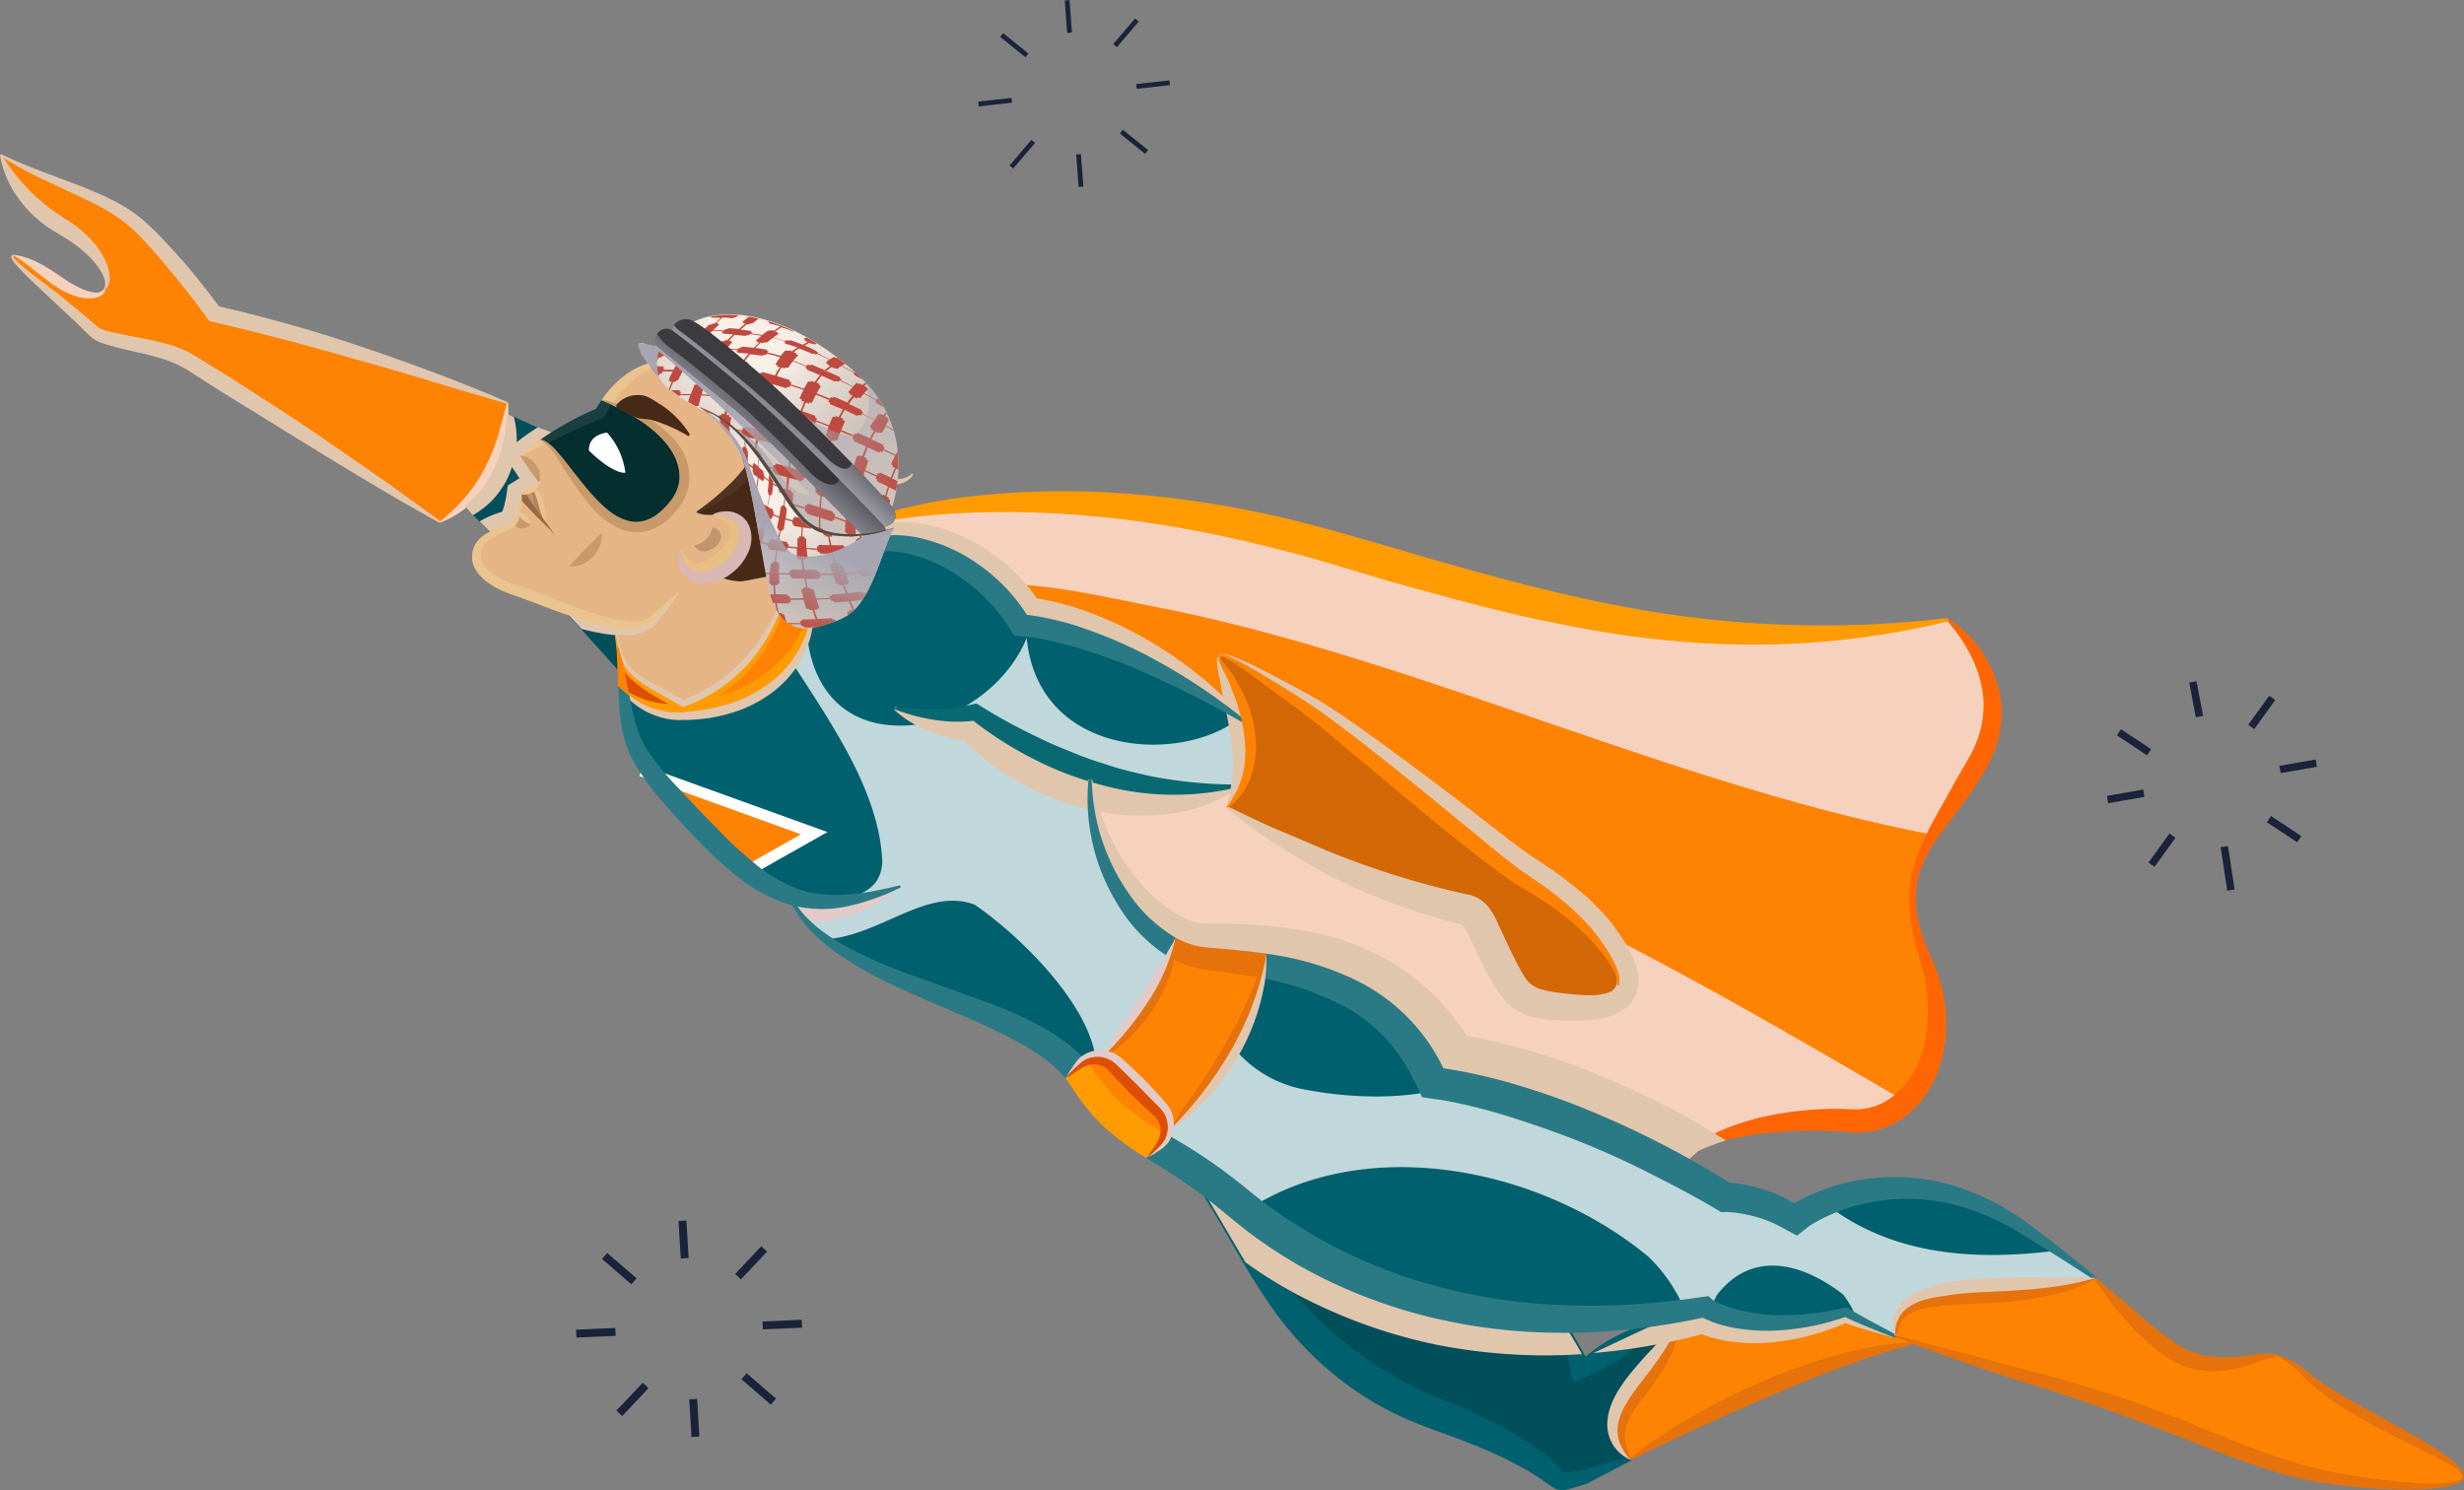 <svg xmlns="http://www.w3.org/2000/svg" xmlns:xlink="http://www.w3.org/1999/xlink" viewBox="0 0 657.58 397.75"><rect x="0" y="0" width="657.58" height="397.75" fill="#808080" stroke="none"/><defs><style>.cls-1{isolation:isolate;}.cls-2{fill:#1a233a;}.cls-3{fill:#ff8303;}.cls-4{fill:#004f5b;}.cls-5{fill:#00606d;}.cls-6{fill:#c0d8db;}.cls-16,.cls-21,.cls-24,.cls-36,.cls-38,.cls-40,.cls-42,.cls-6,.cls-7{mix-blend-mode:multiply;}.cls-7{fill:#f6d2be;}.cls-8{fill:#dd4f00;}.cls-9{fill:#c2946c;}.cls-10{fill:#472917;}.cls-11{fill:#052e2f;}.cls-12{fill:#fff;}.cls-13{fill:#e6b586;}.cls-14{fill:#d36705;}.cls-15{fill:#e5720a;}.cls-17,.cls-21{fill:#e1c6ae;}.cls-18{fill:#ff9c03;}.cls-19{fill:#b38261;}.cls-20{fill:#eac38f;}.cls-22{fill:#ff6603;}.cls-23{fill:#096972;}.cls-24,.cls-26{fill:#e3cac8;}.cls-25{fill:#2a7a85;}.cls-27{fill:#1a3f40;}.cls-28{fill:#c99a69;}.cls-29{fill:#503323;}.cls-30{fill:#593a29;}.cls-31{fill:#966b40;}.cls-32{fill:#d9b7b5;}.cls-33{fill:#e8be85;}.cls-34{fill:url(#radial-gradient);}.cls-35{fill:#bf493f;}.cls-36{fill:url(#linear-gradient);}.cls-37{fill:url(#radial-gradient-2);}.cls-38{fill:url(#linear-gradient-2);}.cls-39{fill:url(#radial-gradient-3);}.cls-40{fill:url(#linear-gradient-3);}.cls-41{fill:url(#radial-gradient-4);}.cls-42{fill:url(#linear-gradient-4);}.cls-43{fill:#524a43;}</style><radialGradient id="radial-gradient" cx="-119.97" cy="4196.82" r="37.05" gradientTransform="matrix(0.76, 0.65, -0.65, 0.76, 3019.13, -3022.8)" gradientUnits="userSpaceOnUse"><stop offset="0.29" stop-color="#f8efe7"/><stop offset="1" stop-color="#d0c5bb"/></radialGradient><linearGradient id="linear-gradient" x1="-7.95" y1="338.72" x2="32.86" y2="373.15" gradientTransform="translate(219.82 -237.96) rotate(2.12)" gradientUnits="userSpaceOnUse"><stop offset="0" stop-color="#a6a5b1"/><stop offset="1" stop-color="#a6a5b1" stop-opacity="0"/></linearGradient><radialGradient id="radial-gradient-2" cx="-114.56" cy="4200.84" r="46.5" gradientTransform="matrix(0.76, 0.65, -0.65, 0.76, 3019.13, -3022.8)" gradientUnits="userSpaceOnUse"><stop offset="0.24" stop-color="#3d3c40"/><stop offset="0.72" stop-color="#3b3a3e"/><stop offset="0.99" stop-color="#323235"/><stop offset="1" stop-color="#323235"/></radialGradient><linearGradient id="linear-gradient-2" x1="-92.59" y1="4213.2" x2="-92.09" y2="4196.78" gradientTransform="matrix(0.76, 0.65, -0.65, 0.76, 3019.13, -3022.8)" xlink:href="#linear-gradient"/><radialGradient id="radial-gradient-3" cx="-116.57" cy="4209.17" r="42.5" gradientTransform="matrix(0.76, 0.65, -0.65, 0.76, 3019.13, -3022.8)" gradientUnits="userSpaceOnUse"><stop offset="0" stop-color="#3d3c40"/><stop offset="0.63" stop-color="#3b3a3e"/><stop offset="0.99" stop-color="#323235"/><stop offset="1" stop-color="#323235"/></radialGradient><linearGradient id="linear-gradient-3" x1="-92.99" y1="4223.42" x2="-92.74" y2="4204.83" gradientTransform="matrix(0.76, 0.65, -0.65, 0.76, 3019.13, -3022.8)" xlink:href="#linear-gradient"/><radialGradient id="radial-gradient-4" cx="-88.33" cy="4221.64" r="30.77" xlink:href="#radial-gradient"/><linearGradient id="linear-gradient-4" x1="-77.36" y1="4230.35" x2="-70.73" y2="4252.72" gradientTransform="matrix(0.76, 0.65, -0.65, 0.76, 3019.13, -3022.8)" xlink:href="#linear-gradient"/></defs><title>slide-1</title><g class="cls-1"><g id="Layer_2" data-name="Layer 2"><g id="Layer_1-2" data-name="Layer 1"><rect class="cls-2" x="570.07" y="191.01" width="1.98" height="9.71" transform="matrix(0.55, -0.83, 0.83, 0.55, 92.87, 564.38)"/><rect class="cls-2" x="608.56" y="216.43" width="1.98" height="9.71" transform="translate(88.88 607.84) rotate(-56.54)"/><rect class="cls-2" x="572.22" y="225.96" width="9.56" height="1.98" transform="translate(54.98 561.52) rotate(-54.13)"/><rect class="cls-2" x="598.84" y="189.2" width="9.55" height="1.98" transform="translate(95.79 567.86) rotate(-54.13)"/><rect class="cls-2" x="562.37" y="211.59" width="9.84" height="1.98" transform="translate(-28.02 100.27) rotate(-9.86)"/><rect class="cls-2" x="608.4" y="203.57" width="9.84" height="1.98" transform="translate(-25.97 108.03) rotate(-9.86)"/><rect class="cls-2" x="593.51" y="225.86" width="1.98" height="11.73" transform="translate(-28.12 92.2) rotate(-8.66)"/><rect class="cls-2" x="585.12" y="181.87" width="1.98" height="9.42" transform="translate(-24.59 113.18) rotate(-10.8)"/><rect class="cls-2" x="303.26" y="21.97" width="8.93" height="1.28" transform="translate(-0.62 34.04) rotate(-6.33)"/><rect class="cls-2" x="261.11" y="26.64" width="8.93" height="1.28" transform="translate(-1.39 29.43) rotate(-6.33)"/><rect class="cls-2" x="284.48" y="0.04" width="1.28" height="8.68" transform="translate(0.46 21.17) rotate(-4.25)"/><rect class="cls-2" x="287.53" y="41.17" width="1.28" height="8.69" transform="translate(-2.58 21.5) rotate(-4.25)"/><rect class="cls-2" x="295.99" y="8.11" width="8.97" height="1.28" transform="translate(98.62 231.49) rotate(-49.48)"/><rect class="cls-2" x="268.34" y="40.5" width="8.97" height="1.28" transform="translate(64.3 221.82) rotate(-49.48)"/><rect class="cls-2" x="270.03" y="7.73" width="1.28" height="8.65" transform="translate(91.33 215.14) rotate(-51.1)"/><rect class="cls-2" x="301.98" y="33.52" width="1.28" height="8.65" transform="translate(83.15 249.6) rotate(-51.1)"/><rect class="cls-2" x="164.22" y="333.41" width="2.11" height="10.35" transform="translate(-198.98 242.3) rotate(-49.17)"/><rect class="cls-2" x="201.42" y="365.55" width="2.11" height="10.35" transform="translate(-210.41 281.54) rotate(-49.17)"/><rect class="cls-2" x="162.2" y="371.2" width="10.18" height="2.11" transform="matrix(0.69, -0.73, 0.73, 0.69, -218.39, 238.79)"/><rect class="cls-2" x="195.36" y="335.99" width="10.18" height="2.11" transform="translate(-182.33 251.86) rotate(-46.71)"/><rect class="cls-2" x="153.76" y="354.68" width="10.48" height="2.11" transform="translate(-15.23 7.21) rotate(-2.48)"/><rect class="cls-2" x="203.51" y="352.51" width="10.48" height="2.11" transform="translate(-15.09 9.35) rotate(-2.48)"/><rect class="cls-2" x="184.25" y="373.44" width="2.11" height="10.05" transform="translate(-22.26 11.74) rotate(-3.42)"/><rect class="cls-2" x="181.39" y="325.81" width="2.11" height="10.04" transform="translate(-19.48 11.52) rotate(-3.43)"/><path class="cls-3" d="M309.3,296a7.16,7.16,0,0,1,1.89,6.32,7,7,0,0,1-1.94,3.61l-2.77,2.7c-7.8-4.84-13.55-8.73-20.49-19.49a16.21,16.21,0,0,0-1.3-1.78l3.08-3a6.86,6.86,0,0,1,6.22-1.9,6.77,6.77,0,0,1,3.68,1.95Z"/><path class="cls-4" d="M422.91,362.91s8.85-7.85,19.52-9.73c1.86-.27,3.72-.55,5.61-.89-4.91,16.35-23.84,24.9-13,37.21-7.33,3.65-11.92,6.1-11.92,6.1-14.09,4.37,0,0-39.74-14.39s-48.43-42-62.52-63.07c2.43,1.78,5,3.79,7.83,6.16,17.53,14.71,47.62,31,89.92,30.73Z"/><path class="cls-5" d="M559,341.3c-23.81,7.37-54.15-.93-53.18,15.37-9.79-3.73-13.62-5.67-13.62-5.67-24.11,8.13-37.88.07-37.88.07-2.14.45-4.24.85-6.32,1.22-1.89.34-3.75.62-5.61.89A170.8,170.8,0,0,1,418.61,355c-42.3.26-72.39-16-89.92-30.73-2.81-2.37-5.4-4.38-7.83-6.16-5.65-4.18-10.29-7-14.38-9.51l2.77-2.7a7,7,0,0,0,1.94-3.61c8.19-8.13,22.26-24.86,26.5-47.1,15.94,2.35,36.4,8.66,46.9,30.64,0,0,28,3.19,65.3,23.9,3.7,2,7.46,4.27,11.32,6.65,0,0,9.56.52,17.54,5.56,0,0,29.22-19.19,62.36,5.26C548.38,332.6,554.2,337.26,559,341.3Z"/><path class="cls-6" d="M549.63,333.71c-24.06,3.15-47.11,1.14-65.12-14.64a39.76,39.76,0,0,0-5.76,2.9c-8-5-17.54-5.56-17.54-5.56-3.86-2.38-7.62-4.62-11.32-6.65-24.62-13.67-45.12-19.68-56.25-22.21-13.37,6.25-30.87,6.09-46,3.16a31.88,31.88,0,0,1-18.8-11.55,105.74,105.74,0,0,1-17.63,23.16,7,7,0,0,1-1.94,3.61l-2.77,2.7c4.09,2.54,8.73,5.33,14.38,9.51,2.43,1.78,5,3.79,7.83,6.16.34.28.72.57,1.06.86,31.37-23.4,80.24-14.53,110.18,10.31a42.2,42.2,0,0,1,10.51,16.36c1.3-.25,2.59-.48,3.92-.76,0,0,.53.3,1.52.73a27.7,27.7,0,0,1,2.26-6.08c9-11.72,22-9.22,33.7-.22a25,25,0,0,1,3.86,7.07c2.19.95,5.47,2.32,10.16,4.1-1-16.3,29.37-8,53.18-15.37C556.27,339,553.13,336.45,549.63,333.71Z"/><path class="cls-3" d="M328.75,183.89a43.8,43.8,0,0,1,2.74,8.22c-32.55-25.94-57.92-27.43-57.92-27.43-12.35-19.81-39.79-28.92-52.15-14a41.15,41.15,0,0,0,4.69-10.12l0,0c26.68-9.83,72.26-14.66,131.28,2.49s99.07,29.55,162.31,22.38c0,0,20.63,16.6,7.57,38.79s-22.53,28-13.55,51.73S510.65,300.4,494,299.2s-39.26,2.39-44.1,10.56c-37.31-20.71-65.3-23.9-65.3-23.9-10.5-22-31-28.29-46.9-30.64-6.85-1-12.88-1.3-16.88-1.78a20.55,20.55,0,0,1-7.26-2.48c-11.36-6.25-22.5-23.14-22.72-42.81,11.48,3.54,25.28,5.26,39.9,1.57a19.72,19.72,0,0,1-3.39,5.74s28.39,20.44,63.7,27.2c1.91.35,3.38,2.09,4.21,3.73,9.81,19.29,9.9,20.49,21.67,20.85,18.75.56,17.18-5.7,9.93-16.06-4.87-7-12.41-12.64-20.2-17.8S362.9,196.89,347.46,187C315.81,166.82,326.52,176.56,328.75,183.89Z"/><path class="cls-7" d="M330.73,209.72l-.72.15.58.16C330.63,209.92,330.69,209.83,330.73,209.72Z"/><path class="cls-7" d="M423.1,246.59a43.73,43.73,0,0,1,3.75,4.59c7.25,10.36,8.82,16.62-9.93,16.06-11.77-.36-11.86-1.56-21.67-20.85-.83-1.64-2.3-3.38-4.21-3.73-35.31-6.76-63.7-27.2-63.7-27.2a20,20,0,0,0,3.25-5.43l-.58-.16c-14.35,3.46-27.89,1.76-39.18-1.72.22,19.67,11.36,36.56,22.72,42.81a20.55,20.55,0,0,0,7.26,2.48c4,.48,10,.75,16.88,1.78,15.94,2.35,36.4,8.66,46.9,30.64,0,0,28,3.19,65.3,23.9,4.84-8.17,27.41-11.75,44.1-10.56a18.69,18.69,0,0,0,14.35-5.28C480,277.31,451.86,261,423.1,246.59Z"/><path class="cls-7" d="M515.71,222.77c3-5.16,7.09-10.85,11.59-18.51,13.06-22.19-7.57-38.79-7.57-38.79-63.24,7.17-103.29-5.26-162.31-22.38s-104.6-12.32-131.28-2.49l0,0a41.15,41.15,0,0,1-4.69,10.12c10.32-12.48,31.13-8.15,44.91,5.14,14.77,0,29.11,3.64,45.46,6.8C380.06,176.64,447.06,209.71,515.71,222.77Z"/><path class="cls-8" d="M173.77,184.1l8.34,4.78s-8.35,1.75-16.87-5.56c0-1.37-.1-2.79-.2-4.33-.08-1.82-.16-3.76-.27-5.91C165.72,177.79,167.57,180.55,173.77,184.1Z"/><path class="cls-3" d="M221.4,150.73a25.82,25.82,0,0,0-5,10.16s-1.16,25-34.34,28c0,0,24.08-6.61,28.78-36.13Z"/><path class="cls-9" d="M190.21,140.83c2.5.37,3.29,3.65-.09,5.61s-4.8-.81-4.8-.81a6.89,6.89,0,0,0,3.27-1.8A5.84,5.84,0,0,0,190.21,140.83Z"/><path class="cls-9" d="M141.29,130.4c2.08.09,2.34,5.51,4.19,9.5-4.95-5.76-6.53-8-6.53-8Z"/><path class="cls-10" d="M210.89,152.75c-3.39.64-7.47,1.41-12,2.29-4.13.79-10.81-2.68-10.81-2.68,6.84-1.42,15-13.35,2.28-15a7.85,7.85,0,0,1-4.51-.67s28.6-18.65,13.53-32.48c8.07,6.68,15.52,15.79,24.85,19.93.84.38,1.61.72,2.36,1v0c.2.49,2.38,6.3-.45,15.38a41.15,41.15,0,0,1-4.69,10.12l0,0Z"/><path class="cls-11" d="M162,115.49c-5.37.77-4.79,4.81-4.79,4.81,6.87,6.58,9.67,5.85,9.67,5.85A19.5,19.5,0,0,0,162,115.49Zm2.36-7c16.65,8,20.27,18.36,14.67,25.45-14.72,18.57-27.4-14.37-34.66-16.51.87-.62,1.76-1.17,2.62-1.72a86.33,86.33,0,0,1,12.18-6.35c.5-.88,1-1.73,1.55-2.49C162,107.39,163.21,107.94,164.34,108.48Z"/><path class="cls-12" d="M162,115.49a19.5,19.5,0,0,1,4.88,10.66s-2.8.73-9.67-5.85C157.19,120.3,156.61,116.26,162,115.49Z"/><path class="cls-13" d="M190.12,146.44c3.38-2,2.59-5.24.09-5.61a5.84,5.84,0,0,1-1.62,3,6.89,6.89,0,0,1-3.27,1.8S186.77,148.39,190.12,146.44Zm.2-9.05c12.76,1.62,4.56,13.55-2.28,15,0,0,6.68,3.47,10.81,2.68,4.57-.88,8.65-1.65,12-2.29-4.7,29.52-28.78,36.13-28.78,36.13l-8.34-4.78c-6.2-3.55-8.05-6.31-9-11a.49.49,0,0,1,0-.21c-.31-1.57-.54-3.35-.76-5.46a70.55,70.55,0,0,1-12.57-3.48c-5.28-1.87-10.49-4-14.65-5.42-11.61-3.87-10.71-9.95-10.71-9.95,0-3.31,2.28-5.27,4.69-6.5s4.68-1.71,5.57-2.26,1.32-1.88,1.73-3.37a34.23,34.23,0,0,0,.91-4.52s1.58,2.23,6.53,8c-1.85-4-2.11-9.41-4.19-9.5l2.52-1.63-5-7a57.08,57.08,0,0,1,5.55-4.31c7.26,2.14,19.94,35.08,34.66,16.51,5.6-7.09,2-17.5-14.67-25.45-1.13-.54-2.36-1.09-3.64-1.62,8-11.78,18.27-10.48,18.27-10.48,6.52-.72,12,1.66,17.2,5.4l.83.57c.78.61,1.58,1.25,2.34,1.89,15.07,13.83-13.53,32.48-13.53,32.48A7.85,7.85,0,0,0,190.32,137.39Z"/><path class="cls-3" d="M217.15,222.41l-20,11.26a127.38,127.38,0,0,1-14.83-14.17A112.07,112.07,0,0,1,171,205.77Z"/><path class="cls-5" d="M290.83,208.15c.22,19.67,11.36,36.56,22.72,42.81C310.43,264.63,301,275.77,294,282.42a6.86,6.86,0,0,0-6.22,1.9l-3.08,3c-14.06-17.37-61.49-23.25-73-46v0a39.39,39.39,0,0,1-14.5-7.64l20-11.26L171,205.77c-4.84-7.3-5.33-12.57-5.76-22.45,8.52,7.31,16.87,5.56,16.87,5.56,33.18-3,34.34-28,34.34-28a25.82,25.82,0,0,1,5-10.16l0,0c12.36-14.94,39.8-5.83,52.15,14,0,0,25.37,1.49,57.92,27.43,1.11,5,1.66,11.57-.76,17.61C316.11,213.41,302.31,211.69,290.83,208.15Z"/><path class="cls-6" d="M330.73,209.72c2.42-6,1.87-12.61.76-17.61l-.62-.47C315.44,204,277.13,202.29,274,170.3c-4.3,10.38-14.11,19.13-27.35,22.83-20.86,3.41-30.95-9.59-31.43-26.59a29.67,29.67,0,0,1-4.75,8.91c12.15,18.72,24.17,36.09,25,54.56-.49,9.9-10.54,10.38-22.7,10.91,0,2.93,4.47,8,6.5,9.8,14.76-.13,27.88-14.26,40.9-9.21,12.48,8.61,30.17,26.34,32.19,40.79a7.06,7.06,0,0,1,1.59.12c7-6.65,16.44-17.79,19.56-31.46-11.36-6.25-22.5-23.14-22.72-42.81C302.31,211.69,316.11,213.41,330.73,209.72Z"/><path class="cls-6" d="M278.18,165.35c-.95-.18-1.79-.32-2.45-.42-.08.35-.18.69-.27,1A9,9,0,0,1,278.18,165.35Z"/><path class="cls-4" d="M164.77,173.08c.11,2.15.19,4.09.27,5.91q-7.5-8.4-13.63-15.06A70.55,70.55,0,0,0,164,167.41c.22,2.11.45,3.89.76,5.46A.49.49,0,0,0,164.77,173.08Z"/><path class="cls-4" d="M135.37,110.45,147,115.7c-.86.55-1.75,1.1-2.62,1.72a57.08,57.08,0,0,0-5.55,4.31l5,7-2.52,1.63L139,131.91a34.23,34.23,0,0,1-.91,4.52c-.41,1.49-1,2.91-1.73,3.37s-3.28,1.1-5.57,2.26c-4.42-4.5-6.64-6.64-6.64-6.64C129.11,131.41,135.09,123.81,135.37,110.45Z"/><path class="cls-3" d="M505.87,356.7c1.48.57,3.09,1.19,4.87,1.83-24.12,6-58,22.08-75.7,31-10.84-12.31,8.09-20.86,13-37.21,2.08-.37,4.18-.77,6.32-1.22,0,0,13.77,8.06,37.88-.07,0,0,3.83,1.94,13.62,5.67Z"/><path class="cls-3" d="M616.32,366.92C627.2,376,659.46,389,657.2,394.68c0,0-2.52,4.48-29.44,1.85s-38.94-12.74-80.43-25.68c-16.14-5-28.07-9.15-36.59-12.32-1.78-.64-3.39-1.26-4.87-1.83v0c-1-16.3,29.37-8,53.18-15.37C576.25,355.67,580.62,362,591,362.58,604.17,363.32,605.41,357.86,616.32,366.92Z"/><path class="cls-3" d="M320.81,253.44c4,.48,10,.75,16.88,1.78-4.24,22.24-18.31,39-26.5,47.1A7.16,7.16,0,0,0,309.3,296l-11.63-11.63a6.77,6.77,0,0,0-3.68-1.95c7-6.65,16.44-17.79,19.56-31.46A20.55,20.55,0,0,0,320.81,253.44Z"/><path class="cls-14" d="M331.49,192.11a43.8,43.8,0,0,0-2.74-8.22c-2.23-7.33-12.94-17.07,18.71,3.14,15.44,9.86,51.43,41.22,59.19,46.35s15.33,10.81,20.2,17.8c7.25,10.36,8.82,16.62-9.93,16.06-11.77-.36-11.86-1.56-21.67-20.85-.83-1.64-2.3-3.38-4.21-3.73-35.31-6.76-63.7-27.2-63.7-27.2a19.72,19.72,0,0,0,3.39-5.74C333.15,203.68,332.6,197.11,331.49,192.11Z"/><path class="cls-3" d="M135.34,107.6c0,1,0,1.92,0,2.85-.28,13.36-6.26,21-11.27,25a23.72,23.72,0,0,1-6.77,4C98.24,129,57.47,103.05,49.71,98.23s-21.93-5.1-25.53-8.66C14.42,79.9-.61,67.56,3.92,68.26c8.26,1.25,13.59,8.66,20.41,9.91s5-8.24-9-16.3S.09,41.41.09,41.41c13.29,6.5,28.32,9.66,37.37,17.31S58.05,82.21,58.05,82.21C96.83,90.82,135.34,107.6,135.34,107.6Z"/><path class="cls-5" d="M435.38,389.86c-4,2-7.94,4.07-11.86,6.17l0,0-.05,0c-1.34.42-2.68.85-4.06,1.23s-3,.8-4.51,0a41.05,41.05,0,0,1-3.57-2.41c-1.14-.8-2.32-1.54-3.52-2.25a115.27,115.27,0,0,0-15.14-7.19c-5.18-2.16-10.54-3.79-15.78-6a85.1,85.1,0,0,1-15-8.1,89.13,89.13,0,0,1-23.71-24.14c-6.43-9.32-11.4-19.47-17.54-28.85l.73-.5c8.67,7.91,15.17,17.49,22.26,25.57,1.75,2.05,3.54,4,5.4,5.88s3.63,3.76,5.55,5.48a107.85,107.85,0,0,0,12.15,9.35,126.94,126.94,0,0,0,13.54,7.4c1.18.55,2.41,1.07,3.55,1.54l1.9.76,1.93.81c2.65,1.15,5.3,2.34,7.94,3.59a96.06,96.06,0,0,1,15.42,9c1.25.9,2.43,1.94,3.59,3a31.17,31.17,0,0,1,2.53,2.46c0,.07-.56.08-.3.2a5,5,0,0,0,1.39.05c1.25-.09,2.68-.29,4.09-.48l-.57.24c2.16-.76,4.35-1.37,6.56-2s4.45-1.1,6.68-1.64Z"/><path class="cls-15" d="M510.93,358.71c-13.2,3.47-25.91,8.54-38.44,13.9s-25,11-37.21,17.05l-.2-.4a126.84,126.84,0,0,1,17.2-11.57,186.67,186.67,0,0,1,18.48-9.16,159.76,159.76,0,0,1,19.5-6.86,87.23,87.23,0,0,1,20.56-3.39Z"/><g class="cls-16"><path class="cls-17" d="M435,389.6a10.45,10.45,0,0,1-4.56-4A10.66,10.66,0,0,1,429,379c.51-4.65,2.9-8,5-11,2.27-2.89,4.54-5.46,6.88-7.93s4.57-5,7.08-7.88l.43.12a34.57,34.57,0,0,1-4.57,9.69c-1.94,3-4.16,5.81-6.27,8.65s-4.25,5.73-5.07,9.11.56,6.91,2.86,9.55Z"/></g><path class="cls-15" d="M435.07,389.56a14.18,14.18,0,0,1-2.84-4.56,9.68,9.68,0,0,1-.31-5.36c.81-3.57,3-6.55,5.05-9.42,4.31-5.61,9-11.16,11.07-18l.28.08a23.61,23.61,0,0,1-3,10.66,68.75,68.75,0,0,1-5.94,9c-2.09,2.76-4.12,5.43-5.15,8.16s-.53,5.85,1.1,9.21Z"/><path class="cls-5" d="M419,354.85c1.55,2.57,3,5.18,4.47,7.8l-.79-.14a43.4,43.4,0,0,1,9.26-6.19,33.73,33.73,0,0,1,10.57-3.45l.1.58a50.22,50.22,0,0,1-4.21,4.38c-1.34,1.22-2.61,2.37-3.94,3.37a43,43,0,0,1-4.1,2.8,36.19,36.19,0,0,1-4.3,2.31L419.85,369l-.83-3.88-.48-2.29a20.42,20.42,0,0,1-.31-2.4c-.11-.79,0-1.68-.06-2.52a18.11,18.11,0,0,1,.33-2.73Z"/><g class="cls-16"><path class="cls-17" d="M165.52,183.11a24.07,24.07,0,0,0,7.82,4.49,19,19,0,0,0,8.85.92h0c7.93-.77,15.89-3,22.35-7.69a29.27,29.27,0,0,0,8-8.76,27.63,27.63,0,0,0,3.81-11.22l.44,0a22.48,22.48,0,0,1-1.72,12.68A28,28,0,0,1,207,184.12a34,34,0,0,1-11.74,6.16,44.28,44.28,0,0,1-12.73,1.9l.39-.06a18,18,0,0,1-5.58-.39,21.63,21.63,0,0,1-4.85-1.78,21.25,21.25,0,0,1-4.11-2.83,19.26,19.26,0,0,1-3.17-3.67Z"/></g><path class="cls-18" d="M165.38,183.28a26.66,26.66,0,0,0,8.12,3.86,21.35,21.35,0,0,0,4.32.74,15.62,15.62,0,0,0,4.2-.22h.14a60.64,60.64,0,0,0,11.48-2.48A38.71,38.71,0,0,0,204,180a31.63,31.63,0,0,0,12.6-19.18,25.54,25.54,0,0,1-3,11.84,28.86,28.86,0,0,1-8,9.55,35.19,35.19,0,0,1-11.1,5.68,49.21,49.21,0,0,1-12.16,2.15l.14,0a16.83,16.83,0,0,1-4.93-.12A21.19,21.19,0,0,1,173,188.6,22.77,22.77,0,0,1,165.38,183.28Z"/><path class="cls-19" d="M141.45,130.28c1,.11,1.46,1.16,1.8,1.94a26.57,26.57,0,0,1,.84,2.57,34.92,34.92,0,0,0,1.63,5.11l-.13.06a6.75,6.75,0,0,1-1.88-2.23,18.45,18.45,0,0,1-1-2.55c-.15-.88-.39-1.72-.49-2.54a6.6,6.6,0,0,0-.21-1.17c-.1-.4-.05-.69-.55-1Z"/><path class="cls-20" d="M141.45,130.28c.43-.3,1.21.07,1.63.37a7.1,7.1,0,0,1,1,1.22,14.47,14.47,0,0,1,1.12,2.6c.14.9.39,1.74.46,2.63a15.25,15.25,0,0,1,0,2.8l-.13.06a33,33,0,0,1-1.78-5.09c-.24-.87-.46-1.74-.77-2.57s-.7-1.75-1.62-1.87Z"/><path class="cls-21" d="M4,68.44c-.45,0-.58.12-.44.14a3.33,3.33,0,0,0,.51.7,16,16,0,0,0,1.54,1.4c1.05.93,2.15,1.82,3.27,2.71l6.82,5.21,6.66,5.47,3.31,2.81a7.81,7.81,0,0,0,.71.6c.42.34.17.09.48.27a10.16,10.16,0,0,0,1.48.55c4.85,1.25,10.78,2,16.65,3.64a30.58,30.58,0,0,1,4.48,1.67,24.44,24.44,0,0,1,2.25,1.19l1.87,1.14,7.31,4.5c9.62,6.16,19.25,12.29,28.62,18.85l14.1,9.75c4.59,3.45,9.32,6.64,13.92,10.13l-.22.38c-10-5.48-19.82-11.41-29.6-17.33l-29.18-18L51.33,99.6a28.3,28.3,0,0,0-7.6-3.69c-5.39-1.81-11.1-2.47-16.58-4.38a8.89,8.89,0,0,1-3.68-2.37l-3.08-3-6.25-5.86L7.89,74.44c-1-1-2-2-3-3.07A15,15,0,0,1,3.5,69.69,2.59,2.59,0,0,1,3,68.62.56.56,0,0,1,3.46,68a1.74,1.74,0,0,1,.6,0Z"/><path class="cls-7" d="M28.13,77.15A2.36,2.36,0,0,1,27,78.89a5.55,5.55,0,0,1-2.05.7c-.28,0-.78,0-1,0a6.25,6.25,0,0,1-.95,0A11,11,0,0,1,21,79.29a21.41,21.41,0,0,1-6.49-3.08c-1.85-1.31-3.54-2.6-5.18-3.93S6.05,69.74,4,68.37l.05-.29c4.53.62,8.43,3.23,12.12,5.68a33.8,33.8,0,0,0,5.73,3.38,12,12,0,0,0,3.16.89,2.68,2.68,0,0,0,2.8-1Z"/><path class="cls-21" d="M.44,41.34a54.12,54.12,0,0,0,6.93,9,46.35,46.35,0,0,0,3.87,3.58,34.9,34.9,0,0,0,4.18,3.15c.73.53,1.39,1,2.24,1.5s1.82,1.13,2.62,1.77A29.79,29.79,0,0,1,25,64.78a20.31,20.31,0,0,1,3.49,5.64,11.7,11.7,0,0,1,.77,3.39,4.24,4.24,0,0,1-1,3.36L27.81,77c.74-1.71-.31-3.71-1.3-5.27a22.78,22.78,0,0,0-3.88-4.33c-2.89-2.68-6.3-4.51-9.7-6.62A32.8,32.8,0,0,1,4.5,52.35a26.88,26.88,0,0,1-4.5-11Z"/><path class="cls-21" d="M135.39,107.78,115.81,102Q106.12,99,96.35,96.29c-6.5-1.82-13-3.7-19.48-5.4s-13-3.31-19.54-4.87l-1.49-.36L55,84.5c-3.44-4.78-7.23-9.46-11-14-1.9-2.28-3.84-4.5-5.86-6.58a40,40,0,0,0-6.25-5.59c-4.62-3.27-10.15-5.65-15.62-8.2S5.24,45,.12,41.56l.2-.4C5.76,43.8,11.44,45.87,17.11,48s11.37,4.28,16.58,7.47S43,63.3,47.1,67.77s7.8,9.28,11.44,14.14l-.26-.16A388.21,388.21,0,0,1,97.48,92.9c12.87,4.34,25.59,9.12,38.08,14.47Z"/><polygon class="cls-12" points="198.07 234.94 196.62 232.36 213.76 222.69 170.64 207.12 171.64 204.34 220.82 222.09 198.07 234.94"/><path class="cls-22" d="M520.05,165.21A31.53,31.53,0,0,1,534,187a28,28,0,0,1-1.81,13.58,33.11,33.11,0,0,1-3,6c-1.09,1.86-2.31,3.61-3.51,5.38l-7.51,10.22A37.3,37.3,0,0,0,512.23,233a24.61,24.61,0,0,0-.38,12.15c.78,4.09,2.44,7.84,4.12,11.78,3.38,8,4.69,17.39,2.1,26.29a29.49,29.49,0,0,1-6.74,12.21,21.69,21.69,0,0,1-12.81,6.71,22.82,22.82,0,0,1-3.69.14l-3.22-.24c-2-.13-4.09-.18-6.13-.23a121.49,121.49,0,0,0-12.36.48,75.46,75.46,0,0,0-12.18,2c-3.89,1.11-8,2.39-10.65,5.56l-.51-.3a12.91,12.91,0,0,1,4.41-4.9,29,29,0,0,1,5.77-3.18,65.45,65.45,0,0,1,12.48-3.77,88.94,88.94,0,0,1,12.91-1.6c2.18-.14,4.34-.16,6.55-.1l3.11.11a15.3,15.3,0,0,0,2.63-.21c7-1,12.75-7,15.12-14.32s2.27-15.69.16-23.57c-2.51-8-4.78-16.9-2.54-25.51s7.08-15.85,11-23.19c2.05-3.67,4.38-7.2,5.86-10.69a26.38,26.38,0,0,0,2.11-11.25c-.29-7.76-4.25-15.4-9.73-21.72Z"/><path class="cls-18" d="M226.12,140.14a150.41,150.41,0,0,1,36.47-8,217.05,217.05,0,0,1,37.38-.42A269.84,269.84,0,0,1,337,137c12.23,2.53,24.17,6.21,36.11,9.61,23.87,7,47.84,13.77,72.43,17.37a285.56,285.56,0,0,0,74.29,1l.1.88a221.94,221.94,0,0,1-75.38,5c-12.69-1.12-25.17-3.59-37.5-6.23-12.31-2.8-24.38-6.2-36.4-9.52l-17.82-5.33c-5.83-1.72-11.71-3.19-17.6-4.63a315.8,315.8,0,0,0-35.76-6.55c-24.07-2.79-48.64-3-73,2.33Z"/><g class="cls-16"><path class="cls-17" d="M239,188.63a50.57,50.57,0,0,0,10.28,2.5,38,38,0,0,0,10.49.1l.31,0,.26.2a93.34,93.34,0,0,0,15.89,9.87,105.72,105.72,0,0,0,17.44,6.8,74.27,74.27,0,0,0,37.07,1.22l.22.86a43.68,43.68,0,0,1-19,7.09,65.63,65.63,0,0,1-10.31.39,85.75,85.75,0,0,1-10.21-1.38A71.23,71.23,0,0,1,272.38,209a66.27,66.27,0,0,1-16.27-12.47l4.63,1.31a25.63,25.63,0,0,1-6.3-.61,29.87,29.87,0,0,1-5.78-1.69,33.42,33.42,0,0,1-5.27-2.58,27.15,27.15,0,0,1-4.69-3.46Z"/></g><path class="cls-23" d="M239,188.76c1.8.22,3.62.31,5.38.42s3.51.15,5.24.08,3.4-.11,5-.33a44.38,44.38,0,0,0,4.72-.89l1.21-.29,1.87,1.16a160.43,160.43,0,0,0,15.78,8.47c2.69,1.32,5.48,2.42,8.23,3.54a87.66,87.66,0,0,0,8.41,3,81.35,81.35,0,0,0,8.58,2.4,83.63,83.63,0,0,0,8.81,1.73,121.18,121.18,0,0,0,18.57,1.36l.14.58a73.3,73.3,0,0,1-37.6-.64,88.38,88.38,0,0,1-17.71-6.87,95.85,95.85,0,0,1-16-10.21l.33.09a37.5,37.5,0,0,1-10.79-.25,50,50,0,0,1-10.41-2.8Z"/><g class="cls-16"><path class="cls-17" d="M164.21,167.32a62.82,62.82,0,0,0,1.92,7.21,12.07,12.07,0,0,0,4.13,5.45,41.28,41.28,0,0,0,6.31,3.63l6.61,3.65-1.4-.18a43.23,43.23,0,0,0,10.09-5.36,41.65,41.65,0,0,0,8.5-7.9,46.79,46.79,0,0,0,6.35-9.86,66.86,66.86,0,0,0,4.18-11.27l.22,0A47.89,47.89,0,0,1,201.88,175a43.53,43.53,0,0,1-8.74,8.46A38.59,38.59,0,0,1,182.32,189l-.08,0-.07,0-6.54-3.78a40.28,40.28,0,0,1-6.33-4.14,12.4,12.4,0,0,1-4.09-6.3,48.35,48.35,0,0,1-1.22-7.46Z"/></g><path class="cls-18" d="M164.17,167.32a47.51,47.51,0,0,0,1.25,7.42,12.08,12.08,0,0,0,4.05,6.17,40,40,0,0,0,6.31,4.08l6.55,3.75h-.1a39.65,39.65,0,0,0,10.7-5.56,42.83,42.83,0,0,0,8.71-8.35,47.74,47.74,0,0,0,9.3-22.12l.14,0a48.21,48.21,0,0,1-2.57,12,43.06,43.06,0,0,1-5.86,10.91,44.57,44.57,0,0,1-8.88,8.74A36.9,36.9,0,0,1,182.59,190l-.48.15-.45-.27-6.51-3.83a40.55,40.55,0,0,1-6.32-4.43,12.36,12.36,0,0,1-4-6.73,49.12,49.12,0,0,1-.79-7.58Z"/><path class="cls-24" d="M211.05,240.61l.81.23a31.48,31.48,0,0,0,14.48.29,59.69,59.69,0,0,0,13.86-4.83l.26.54a45.7,45.7,0,0,1-13.5,7.35,33.7,33.7,0,0,1-12.09,1.67Z"/><path class="cls-3" d="M165,183.22l-.46-10.37.59,0c1.26,4.29,2,8.7,2.86,13Z"/><path class="cls-25" d="M168,185.79c.11.55.22,1.1.34,1.65.87,4.84,2.08,9,4.33,12.6a71.67,71.67,0,0,0,8.65,10.59c3.22,3.49,6.64,7.1,10,10.44a103.18,103.18,0,0,0,10.25,9.52,38.88,38.88,0,0,0,11.2,6.61c8,3,17.69,1.53,27.39-.9l.26.54a60.5,60.5,0,0,1-14,5,32.3,32.3,0,0,1-14.86-.15,39.43,39.43,0,0,1-13.33-6.64,96.62,96.62,0,0,1-11.14-9.85c-3.45-3.56-6.79-7.18-10-10.94a62.27,62.27,0,0,1-8.6-12.14c-2.31-4.49-3-9.58-3.29-14.49l-.2-4.42Z"/><g class="cls-16"><path class="cls-17" d="M327.31,215.28a37.89,37.89,0,0,0,1.5-7.95,28.35,28.35,0,0,0,.12-3.68,29.64,29.64,0,0,0-.18-3.65,71,71,0,0,0-1-7.39c-.45-2.46-1-5.1-1.54-7.47L326,184l.09.69c-.07-.6-.17-1.31-.29-2.05s-.35-1.5-.48-2.32-.36-1.62-.44-2.52a8.86,8.86,0,0,1-.07-1.39,1.74,1.74,0,0,1,.63-1.5l.28.34c-.27.39.16,1.32.46,2s.73,1.4,1.11,2.11a27.43,27.43,0,0,1,2,4.41l0-.05a42.93,42.93,0,0,1,2.72,7.93A34.87,34.87,0,0,1,333,200a26.71,26.71,0,0,1-1.22,8.32,20.5,20.5,0,0,1-4.11,7.29Z"/></g><path class="cls-7" d="M117.41,139.22a54.43,54.43,0,0,0,6.83-6.6,40.3,40.3,0,0,0,5-7.39,49,49,0,0,0,3.48-8.33c.93-3,1.67-6,2.59-9.32h.29a37.15,37.15,0,0,1-3.75,19.05,28.92,28.92,0,0,1-6.06,7.71,26.22,26.22,0,0,1-8.3,5.17Z"/><path class="cls-21" d="M460.55,304.41c-4.08-2.62-8.23-5.13-12.53-7.4q-9.56-5.06-19.55-9.3A167.73,167.73,0,0,0,408,280.38c-3.51-1-7-1.93-10.66-2.74-1.8-.4-3.62-.78-5.47-1.12l-.49-.08A59.07,59.07,0,0,0,366,254a68.54,68.54,0,0,0-18-5.61,126.8,126.8,0,0,0-17.76-1.76c-2.86-.14-5.73-.06-8.24-.13a11.83,11.83,0,0,1-1.47-.1,6.28,6.28,0,0,1-1.18-.18,16.53,16.53,0,0,1-2.9-1,36.83,36.83,0,0,1-11.34-8.68,57.6,57.6,0,0,1-13.58-28.5h-1.18a55.91,55.91,0,0,0,10.31,31.71A40.71,40.71,0,0,0,313,251.42a21.51,21.51,0,0,0,8.15,2.82c2.8.32,5.57.52,8.34.8,11,1,22.08,3.11,31.88,8.16a49,49,0,0,1,22.39,23.11l.25.52.61.08a140.32,140.32,0,0,1,20,4.67q9.86,3,19.45,6.89a240.85,240.85,0,0,1,25.59,12.22,25.92,25.92,0,0,1,3.82-3.61A70.82,70.82,0,0,1,460.55,304.41Z"/><path class="cls-25" d="M313.66,250.24a39.42,39.42,0,0,1-12-11.16,54.73,54.73,0,0,1-10.28-31h-.89a53.48,53.48,0,0,0,7.83,33.39A41.41,41.41,0,0,0,311,254.85c.39.24.78.48,1.19.71Z"/><path class="cls-15" d="M338.08,254.56c-2.82-.41-5.65-.73-8.47-1l-8.31-.75a20,20,0,0,1-7.64-2.6l-1.43,5.32a28.57,28.57,0,0,0,3.28,1.62,21.57,21.57,0,0,0,2.62.89,23.75,23.75,0,0,0,2.5.56c3,.48,5.68.88,8.4,1.24,2.47.32,4.91.7,7.3,1.16Z"/><path class="cls-25" d="M336.33,261a77.67,77.67,0,0,1,22.28,7.55,44,44,0,0,1,11.32,8.77,48.46,48.46,0,0,1,7.82,11.82l1.78,3.73,4.32.62c2.71.39,6.17,1.12,9.28,1.88s6.37,1.67,9.54,2.65c6.32,2,12.62,4.18,18.83,6.65s12.31,5.24,18.29,8.26,12,6.12,17.75,9.54l1.76,1.05,1.68,0a29.1,29.1,0,0,1,3.61.39,38,38,0,0,1,3.81.83,32.06,32.06,0,0,1,6.92,2.77l4.27,2.3,3-2.36a17.45,17.45,0,0,1,1.75-1.11c.68-.39,1.39-.78,2.12-1.14a48.12,48.12,0,0,1,4.52-2,51.77,51.77,0,0,1,29.74-1.86A63.9,63.9,0,0,1,540,329.69c6.33,3.87,12.6,7.85,18.87,11.93l.57-.68q-8.55-7.19-17.52-13.84a65.67,65.67,0,0,0-19.81-10.39,54.72,54.72,0,0,0-22.28-2.23,53.77,53.77,0,0,0-21,6.68,36.34,36.34,0,0,0-8.22-3.7,43.83,43.83,0,0,0-9.05-1.79,248.85,248.85,0,0,0-36.8-19,198,198,0,0,0-19.62-7,142.94,142.94,0,0,0-19.94-4.54,50.36,50.36,0,0,0-23.13-23.4,78.08,78.08,0,0,0-24-7.15Z"/><path class="cls-15" d="M607.76,362.07a29.58,29.58,0,0,0-6.6,2,33.21,33.21,0,0,1-7.22,1.69,25,25,0,0,1-7.87-.17,24.3,24.3,0,0,1-7.55-3.11,56.23,56.23,0,0,1-10.83-9.73,77.6,77.6,0,0,1-8.64-11.31l.29-.34c3.59,3,7.12,6,10.65,9a97,97,0,0,0,10.89,8.6,21.47,21.47,0,0,0,6.21,2.81,27.34,27.34,0,0,0,6.83.72,47.17,47.17,0,0,0,6.91-.52,19,19,0,0,1,7-.11Z"/><path class="cls-15" d="M657.19,394.61c.11-1.2-1-1.95-1.84-2.69a23.68,23.68,0,0,0-3.12-1.88c-2.14-1.2-4.38-2.27-6.6-3.38q-6.72-3.27-13.39-6.86a99.22,99.22,0,0,1-12.89-8.24,68.74,68.74,0,0,1-5.71-5.16,20.92,20.92,0,0,0-5.87-4.4l.07-.29a18.81,18.81,0,0,1,6.73,3.45c2,1.54,3.91,3.15,6,4.49,4.2,2.74,8.63,5.15,13,7.57s8.82,4.85,13.15,7.43c2.16,1.3,4.31,2.63,6.35,4.13a22.51,22.51,0,0,1,2.89,2.46c.8.88,1.87,2.06,1.43,3.45Z"/><path class="cls-15" d="M506.08,356.46c6.47,1.56,12.79,3.42,19.22,5,6.36,1.77,12.71,3.51,19.09,5.16s12.8,3.56,19.14,5.56,12.56,4.43,18.76,6.8c12.35,4.93,24.18,10.2,36.63,13.14a145.79,145.79,0,0,0,19.2,3.08,93.39,93.39,0,0,0,9.72.79,41.06,41.06,0,0,0,4.84-.19,9.13,9.13,0,0,0,4.46-1.22l.39.22c-1.34,1.35-3,1.6-4.64,2a41.47,41.47,0,0,1-4.94.64,91.4,91.4,0,0,1-9.93.08,145.15,145.15,0,0,1-19.73-2c-13.1-2.33-25.34-7.65-37.62-12.4s-24.7-9.3-37.32-13.19-25.1-8.24-37.43-13Z"/><path class="cls-21" d="M332.39,336.94l.79.56A114.76,114.76,0,0,0,349.05,347a139,139,0,0,0,34.7,12,149.06,149.06,0,0,0,38.46,2.45l-4.12-7.05a148.7,148.7,0,0,1-32.57-3.51A135.93,135.93,0,0,1,353,339.14a137.36,137.36,0,0,1-14.85-8.84c-4.8-3.2-9.1-7-13.73-10.63-1.31-1-2.65-2-4-3Z"/><path class="cls-21" d="M425.25,361.14a166.2,166.2,0,0,0,28.87-5l.87.31c.9.3,1.79.56,2.68.77a40,40,0,0,0,5.33,1,49.12,49.12,0,0,0,10.5,0,63.36,63.36,0,0,0,19-5.08c2.09.77,4.12,1.42,6.21,2,2.39.7,4.78,1.35,7.17,2l.32-.83c-4.57-1.79-9.16-3.61-13.55-5.73l-.18-.09-.19.07A66.14,66.14,0,0,1,473.38,354a47.85,47.85,0,0,1-9.57-.65,31.46,31.46,0,0,1-9-2.85l-.21-.11-.2,0c-3.38.71-6.79,1.32-10.2,1.84Z"/><path class="cls-18" d="M284.31,287.79c1.61,2.06,3,4.52,4.68,6.64a50.91,50.91,0,0,0,5.89,6.56A70.41,70.41,0,0,0,306,309.1l5.24-6.4a69.38,69.38,0,0,1-11.05-7.42,44.06,44.06,0,0,1-5.2-5.43c-.8-1-1.63-2.05-2.41-3.1l-1.32-1.82c-.49-.67-1-1.31-1.54-1.91Z"/><path class="cls-25" d="M289.7,283c-.08-.1-.17-.19-.26-.29-5.06-5.43-10.77-8.41-16.27-11.09s-11.14-4.58-16.62-6.58-10.92-3.88-16.28-5.88a114.48,114.48,0,0,1-15.42-7.06c-4.81-2.83-9.43-6.2-12.62-11l-.78.42c2.67,5.28,7.09,9.46,11.83,12.83A101.46,101.46,0,0,0,238.49,263c10.51,5,21.47,9,31.71,14.33,5.06,2.71,10.08,5.76,13.77,10.07.11.15.23.29.34.43Z"/><path class="cls-25" d="M306,309.1l3.22,2A161,161,0,0,1,323.44,321c4.52,3.55,8.9,7.49,13.75,10.75a120.93,120.93,0,0,0,15.05,9,137.9,137.9,0,0,0,32.95,11.63c22.8,5,46.56,4.16,69.24-.65a33,33,0,0,0,9.2,2.84,48.52,48.52,0,0,0,9.78.6,66.61,66.61,0,0,0,19-3.63c4.43,2.09,8.94,3.86,13.47,5.61l.32-.83-6.54-3.47c-2.13-1.19-4.34-2.39-6.33-3.59l-.55-.33-1,.22A69.63,69.63,0,0,1,473.28,351a47.45,47.45,0,0,1-8.84-1.27,35.83,35.83,0,0,1-4.12-1.25c-.66-.25-1.29-.52-1.9-.81a9.92,9.92,0,0,1-1.47-.81l-1-.91-2.42.35c-22.43,3.26-45.12,3.18-66.53-2.09a136.06,136.06,0,0,1-30.75-11.34,158.35,158.35,0,0,1-14-8.36c-2.24-1.53-4.45-3.14-6.56-4.8s-4.52-3.71-6.93-5.52a137.86,137.86,0,0,0-15.12-10.12l-2.35-1.37Z"/><g class="cls-16"><path class="cls-17" d="M505.77,356.67a8.28,8.28,0,0,1,1.2-8.29,16,16,0,0,1,7.34-4.67c5.21-1.8,10.31-2.15,15.27-2.52,5-.2,9.83-.28,14.7-.21l14.84.09.13.42c-9.53,3-19.57,3.51-29.43,4.12a91.22,91.22,0,0,0-14.7,1.5,14.58,14.58,0,0,0-6.54,3,7.89,7.89,0,0,0-2.36,6.55Z"/></g><path class="cls-15" d="M505.85,356.66a8.33,8.33,0,0,1,2.41-6.9,15,15,0,0,1,6.74-3.19,90.94,90.94,0,0,1,14.78-1.7c9.87-.49,19.86-.89,29.36-3.73l.09.28a43.71,43.71,0,0,1-7,3c-2.42.72-4.9,1.28-7.37,1.79a111.69,111.69,0,0,1-14.9,1.65c-4.92.26-9.82.37-14.41,1a15.31,15.31,0,0,0-6.21,2.06c-1.84,1.08-2.8,3.26-3.19,5.75Z"/><g class="cls-16"><path class="cls-26" d="M294,282.27c1.54-2.91,3.25-5.51,4.94-8.08s3.39-5.06,5-7.61,3.22-5.06,4.81-7.64l4.75-8.08.28.06a53,53,0,0,1-7.37,17.27,81.36,81.36,0,0,1-12.21,14.3Z"/></g><path class="cls-15" d="M294.05,282.3a81.51,81.51,0,0,0,12-14.39,53,53,0,0,0,7.55-17l.22,0c.06,6.49-2.45,12.8-5.91,18.19a42.08,42.08,0,0,1-13.66,13.35Z"/><g class="cls-16"><path class="cls-17" d="M311.22,302.17a105.16,105.16,0,0,0,16.62-21.64,81.35,81.35,0,0,0,9.83-25.37l.3.05a45.88,45.88,0,0,1-.43,7,68.06,68.06,0,0,1-1.58,6.86A57.78,57.78,0,0,1,330.39,282a60.18,60.18,0,0,1-19,20.37Z"/></g><path class="cls-15" d="M311.24,302.2c1.32-1.92,2.75-3.69,4-5.59s2.69-3.66,3.93-5.54a134.37,134.37,0,0,0,7.19-11.39,106.6,106.6,0,0,0,6.21-11.9c1-2,1.85-4.1,2.65-6.22s1.63-4.24,2.48-6.4l.22.05a81.43,81.43,0,0,1-9.65,25.58,105.23,105.23,0,0,1-16.88,21.57Z"/><path class="cls-21" d="M139.46,121.76a65.14,65.14,0,0,1,8.35-6.13l-4.25-1.57a52.62,52.62,0,0,0-5.68,4s0-.09,0-.13a22.44,22.44,0,0,0-.75-6.64l-1.93-.92a35.83,35.83,0,0,1-4,15.94,28.28,28.28,0,0,1-5.81,7.63c-.43.4-.88.79-1.34,1.17l2.12,2.41c.55-.3,1.09-.63,1.61-1a22.61,22.61,0,0,0,4.16-3.6,28.36,28.36,0,0,0,3.16-4.54,25.53,25.53,0,0,0,1.53-3.72l2,3-1.62,1-1.49.93-.27,1.87a24.64,24.64,0,0,1-1.08,4.74q-.08.19-.15.36l-1.71.6a23.58,23.58,0,0,0-4.3,2l3.21,3.26a26.08,26.08,0,0,1,2.61-1.09,26.43,26.43,0,0,0,2.73-1.07,4.72,4.72,0,0,0,1.71-2.6,28.2,28.2,0,0,0,1.2-5.49l4.7-3,.35-.22-.24-.33Z"/><path class="cls-21" d="M155.21,167.89c1.5.38,3,.73,4.57,1a28.31,28.31,0,0,0,8.62.55,13,13,0,0,0,4.45-1.27,8.15,8.15,0,0,0,2-1.46l.72-.83.62-.8c1.67-2.13,3.24-4.34,4.83-6.55l-.33-.3-5.49,5.94a8.34,8.34,0,0,1-6.9,3.17c-5.33.06-10.55-1.69-15.61-3.4l-1.68-.6Z"/><path class="cls-20" d="M144.19,117.37a58.31,58.31,0,0,0-5.33,4.21l.2.22c1.86-.9,3.53-1.91,5.37-2.71l1.67-.81Z"/><path class="cls-27" d="M146.1,118.28l3.62-1.77c1.78-.8,3.51-1.67,5.29-2.44s3.56-1.64,5.27-2.29l.86-.33.47-.83c.52-.94,1.08-1.87,1.67-2.75l-2.73-1.11c-.52.76-1,1.54-1.46,2.33a87.58,87.58,0,0,0-10.55,5.44c-1.48.9-2.94,1.84-4.35,2.84Z"/><path class="cls-20" d="M163.28,107.87c.47-.7,1-1.38,1.5-2a30.14,30.14,0,0,1,3.84-4.15,23.74,23.74,0,0,1,10.47-5.21l0-.29a19,19,0,0,0-11.84,3.6,26.88,26.88,0,0,0-6.73,7Z"/><path class="cls-28" d="M143.85,128.81l-2.58-3.47-2.4-3.59.18-.13a5.89,5.89,0,0,1,4,2.45,5.78,5.78,0,0,1,.95,4.61Z"/><path class="cls-29" d="M196.41,101.64c3.6,1.17,7.38,3.58,9.05,7.88a12.78,12.78,0,0,1,.66,6.64,19.6,19.6,0,0,1-2.14,6,30.36,30.36,0,0,1-7.88,8.93,58,58,0,0,1-4.78,3.29,34,34,0,0,1-5.28,2.41l-.16-.25a66.6,66.6,0,0,0,8.63-7.1,38.25,38.25,0,0,0,6.88-8.71c1.82-3.17,2.9-7,1.84-10.56s-3.9-6.3-7-8.31Z"/><path class="cls-28" d="M144.54,117.26a10.93,10.93,0,0,1,4.12,3.25c1.17,1.31,2.25,2.68,3.32,4.06,2.15,2.75,4.27,5.53,6.63,8.07s5,5,8.23,6.11a8.46,8.46,0,0,0,5,.26,10.92,10.92,0,0,0,4.41-2.47c2.54-2.25,4.84-5.15,5.06-8.61s-1.25-6.78-3.41-9.44c-4.42-5.39-10.75-8.83-17.11-11.54l.12-.28a50.66,50.66,0,0,1,10,3.73,33.6,33.6,0,0,1,8.79,6.65,15.12,15.12,0,0,1,4.3,11.09,13.1,13.1,0,0,1-2,6.12,22.71,22.71,0,0,1-3.83,4.52,13.81,13.81,0,0,1-5.64,3,11.32,11.32,0,0,1-6.59-.45,22.19,22.19,0,0,1-9-7.09c-2.29-2.83-4.24-5.78-6.17-8.68-.92-1.49-1.83-3-2.82-4.37a12.22,12.22,0,0,0-3.49-3.63Z"/><path class="cls-30" d="M226.9,125.06c1.66,4.32,1.34,9.06.39,13.46a39.07,39.07,0,0,1-5.57,12.29l-.38-.23a33.11,33.11,0,0,1,.47-7.09c.28-2.13.79-4.06,1.17-6,.29-1,.51-1.9.73-2.86s.47-1.91.82-2.89c.54-2,1.2-4,2-6.51Z"/><path class="cls-31" d="M139.08,131.87l.91-.64c1.19,1.93,2.57,3.88,3.92,5.79l4.18,5.71-5-5c-1.37-1.41-2.72-2.79-4.05-4.28Z"/><path class="cls-10" d="M164.44,108.14a7.35,7.35,0,0,1,5.94-2.69c2.21-.08,4,1.35,5.67,2.39a24.13,24.13,0,0,1,4.56,3.67,27.15,27.15,0,0,1,3.53,4.49l-.43.4a40.46,40.46,0,0,0-4.8-2.48,37.3,37.3,0,0,0-4.83-1.78c-1.62-.46-3.3-.19-4.66-.86-.71-.29-1.42-.64-2.21-1s-1.56-.85-2.67-1.5Z"/><g class="cls-16"><path class="cls-32" d="M190.51,137.15a8.21,8.21,0,0,1,4.88-.52,7.25,7.25,0,0,1,2.71,1.28,6.48,6.48,0,0,1,2,2.88,9.09,9.09,0,0,1-.29,6.37,15.33,15.33,0,0,1-3,4.51c-2.52,2.33-5.67,4.43-10.13,4a7,7,0,0,1-3.17-1.26,6.22,6.22,0,0,1-2-2.52,6.77,6.77,0,0,1,.07-5l.44-.06a8.36,8.36,0,0,0,1.43,3.7,4,4,0,0,0,3.27,1.66c2.62,0,5.05-1.66,6.9-3.54s3.48-4.41,3-7a4.33,4.33,0,0,0-2.4-2.83,11.92,11.92,0,0,0-3.85-1.19Z"/></g><path class="cls-28" d="M160.61,142.59a7.7,7.7,0,0,1-.68,3.52,8.81,8.81,0,0,1-1.69,2.54,9.15,9.15,0,0,1-2.48,1.77,7.75,7.75,0,0,1-3.49.8l-.22-.21,4.07-4.41,4.27-4.22Z"/><path class="cls-28" d="M138.33,136.4a3.48,3.48,0,0,0,1.38,1.91,8.25,8.25,0,0,0,2,1.45l-.13.27a3.57,3.57,0,0,1-2.17,1.05,2.4,2.4,0,0,1-1.68-.56,3.08,3.08,0,0,1-.61-.83Z"/><path class="cls-20" d="M138.26,136.4a3.6,3.6,0,0,0,.72.35,3.26,3.26,0,0,0,.54.25c.34.15.54.38.87.54s.49.49.69.87a4.78,4.78,0,0,1,.61,1.42l-.06.13a9.11,9.11,0,0,1-2.22-1.32,3.73,3.73,0,0,1-1.3-2.23Z"/><g class="cls-16"><path class="cls-26" d="M284.72,287.23a27,27,0,0,1,1.61-2.52c.29-.43.51-.79.87-1.27a7.61,7.61,0,0,1,1.13-1.25,8.52,8.52,0,0,1,10.41-.18l.75.62.54.48,1.1,1,4.21,4,4,4.23,2,2.29a8.52,8.52,0,0,1,1.05,1.6,8.4,8.4,0,0,1,.64,1.8,8.64,8.64,0,0,1-1.3,7,9.47,9.47,0,0,1-2.49,2.13,26.92,26.92,0,0,1-2.53,1.58l-.21-.21c1.3-1.43,2.93-2.63,3.87-4.27a6.71,6.71,0,0,0,.48-5.47c-.55-1.85-2.13-3.07-3.49-4.46l-4.14-4.1-4.1-4.15c-.68-.68-1.35-1.43-2-2a6.69,6.69,0,0,0-2.48-1.29,6.84,6.84,0,0,0-5.45.79,47.22,47.22,0,0,0-4.24,3.93Z"/></g><path class="cls-8" d="M284.72,287.23a45.23,45.23,0,0,1,4.26-4,7.2,7.2,0,0,1,8.42.44c.78.66,1.41,1.36,2.12,2l4.15,4.1,4.09,4.16c1.31,1.37,3,2.69,3.54,4.68a7.19,7.19,0,0,1-.57,5.79,10,10,0,0,1-1.91,2.26l-2.08,2-.21-.21c.88-1.76,2.48-3.35,2.84-4.85a5.3,5.3,0,0,0-.24-4.31,4.43,4.43,0,0,0-.57-.84,7.49,7.49,0,0,0-.68-.74l-2.09-1.86-4.22-4-4-4.22-1.78-2a5.91,5.91,0,0,0-1.65-1.11,5.75,5.75,0,0,0-4.3,0c-1.52.56-3.11,2.05-4.89,2.93Z"/><g class="cls-16"><path class="cls-17" d="M243.7,126.61c-.83,1.7-2.71,2.38-4.36,2.73a21.51,21.51,0,0,1-5.11.37,41,41,0,0,1-9.69-2l-2.32-.79c-.83-.34-1.63-.71-2.38-1.09a44.27,44.27,0,0,1-4.41-2.53,75.51,75.51,0,0,1-7.65-6.1c-4.66-4.37-8.79-8.86-13.14-12.78s-9.13-7.09-15.51-7.85l0-.44c6.34-.84,12.61,1.79,17.6,5.47s9.48,8.17,14.09,12.33,9.37,8.24,15.14,10.56a48.28,48.28,0,0,0,8.79,2.94,19,19,0,0,0,4.57.46c1.47-.06,3.16-.39,4-1.49Z"/></g><path class="cls-20" d="M139,131.8q2.37-1.67,4.86-3.12l.08.13a3.89,3.89,0,0,1-.69,1.59,7.83,7.83,0,0,1-1.06,1,7.1,7.1,0,0,1-1.37.54,3.81,3.81,0,0,1-1.74,0Z"/><path class="cls-20" d="M181,158.5l-5.45,6a8.47,8.47,0,0,1-3.18,2.55,11.29,11.29,0,0,1-4,.81c-5.48.09-10.72-1.64-15.82-3.33s-10.1-3.78-15.17-5.58a25.89,25.89,0,0,1-7.31-3.54c-2.14-1.61-4.17-4-4.06-6.9v0a6.59,6.59,0,0,1,2.49-5.16,16.59,16.59,0,0,1,5.12-2.67,26,26,0,0,0,2.65-1,4.23,4.23,0,0,0,1.45-2.26,28.48,28.48,0,0,0,1.24-5.56l.3,0a23,23,0,0,1-.59,5.86,4.93,4.93,0,0,1-1.76,3.07,28.16,28.16,0,0,1-2.74,1.38,14.61,14.61,0,0,0-4.39,2.67,4.31,4.31,0,0,0-1.41,3.64l0,.31h-.05a8.78,8.78,0,0,0,.31,1,5.8,5.8,0,0,0,.67,1.24,9.44,9.44,0,0,0,2.31,2.22,23.62,23.62,0,0,0,6.66,3c5.3,1.61,10.13,3.94,15.13,5.73,2.48.93,5,1.74,7.47,2.47a29.33,29.33,0,0,0,7.4,1.47,9.86,9.86,0,0,0,3.43-.41,9.67,9.67,0,0,0,1.41-.64l.73-.57.76-.67c2-1.79,4-3.61,6.16-5.32Z"/><path class="cls-33" d="M190.5,137.22a12.51,12.51,0,0,1,4,1.09,4.85,4.85,0,0,1,2.73,3.15c.59,2.95-1.18,5.63-3,7.62s-4.53,3.59-7.45,3.61a4.51,4.51,0,0,1-3.67-1.95,9,9,0,0,1-1.38-4l.29,0a9.93,9.93,0,0,0,2.35,3.07,2.81,2.81,0,0,0,2.46.55,11.59,11.59,0,0,0,5.29-3.36c1.62-1.55,2.84-3.63,2.88-5a2.93,2.93,0,0,0-1.18-2.3,17,17,0,0,0-3.36-2.19Z"/><g class="cls-16"><path class="cls-17" d="M216.3,160.77a23,23,0,0,1,9-17,25,25,0,0,1,9.7-4,33.85,33.85,0,0,1,10.39-.09,45.48,45.48,0,0,1,18.75,7.57,49.94,49.94,0,0,1,14,14.64L274,159.37a44.85,44.85,0,0,1,4.76.71c1.48.3,2.93.63,4.36,1a67.67,67.67,0,0,1,8.38,2.7,97.87,97.87,0,0,1,15.62,7.56,106.07,106.07,0,0,1,14,9.85,111.18,111.18,0,0,1,12.19,11.87l-.37.46a156.51,156.51,0,0,0-27.9-18.15,121.16,121.16,0,0,0-15.33-6.44,74.73,74.73,0,0,0-16.1-3.72l-.3,0-.15-.24a48,48,0,0,0-12.32-13.16,42.91,42.91,0,0,0-16.39-7.46c-5.87-1.21-12.29-.87-17.52,2.19s-8.63,8.57-10.11,14.42Z"/></g><path class="cls-25" d="M216.3,160.77c1.45-5.93,4.83-11.74,10.3-14.9s12.05-3.63,18.08-2.44a44,44,0,0,1,16.83,7.49,47.26,47.26,0,0,1,12.68,13.41l-.46-.27A74.92,74.92,0,0,1,290.09,168a121.1,121.1,0,0,1,15.4,6.63,157.53,157.53,0,0,1,27.87,18.46l-.37.46c-5-2.67-9.72-5.55-14.72-7.92-4.9-2.53-9.86-4.82-14.83-7a160.32,160.32,0,0,0-15.11-5.51c-2.56-.73-5.1-1.42-7.64-2-1.27-.29-2.55-.55-3.8-.77s-2.64-.39-3.51-.44l-2.64-.16-1.52-2.32a45.43,45.43,0,0,0-11-11.92,42.12,42.12,0,0,0-14.46-7.38,26.9,26.9,0,0,0-7.88-1,18.56,18.56,0,0,0-7.63,1.57,17.78,17.78,0,0,0-6.62,4.75,22.74,22.74,0,0,0-2.56,3.53,28.94,28.94,0,0,0-2.18,4Z"/><g class="cls-16"><path class="cls-17" d="M325.39,174.85c.89-.5,1.63-.11,2.32,0s1.36.43,2,.68c1.31.5,2.6,1.07,3.87,1.64,2.53,1.21,5,2.49,7.46,3.79l7.34,3.95c2.48,1.35,4.9,2.83,7.26,4.32,9.31,6.22,18.17,12.89,27.06,19.52q6.67,5,13.17,10.08c4.32,3.35,8.75,6.87,13,9.8,2,1.3,4.65,3,6.92,4.67s4.65,3.48,6.9,5.43a62,62,0,0,1,6.39,6.46,59.5,59.5,0,0,1,5.25,7.5,26.43,26.43,0,0,1,2.19,4.67,11.5,11.5,0,0,1,.28,7.47,9.23,9.23,0,0,1-2.65,3.93,11.38,11.38,0,0,1-3.19,2,20.87,20.87,0,0,1-5.36,1.34,54.8,54.8,0,0,1-9.15.26c-2.83-.2-6-.05-10-1.75a14.61,14.61,0,0,1-4.95-3.71,27.69,27.69,0,0,1-2.92-4.12c-1.56-2.65-2.78-5.17-4-7.69l-3.47-7.18a4.08,4.08,0,0,0-.47-.7c-.17-.2-.28-.26-.28-.32a8.08,8.08,0,0,0-1.29-.34L387,246a164.24,164.24,0,0,1-31.63-12q-7.45-3.93-14.51-8.46a121.78,121.78,0,0,1-13.51-9.85l.35-.48a183.44,183.44,0,0,0,28.94,15.95,163.61,163.61,0,0,0,31.34,10.38c1.37.32,2.64.47,4.11.9a7.16,7.16,0,0,1,3.27,2.9c1.38,2.47,2.55,4.93,3.84,7.38s2.54,4.9,4,7.22,3.1,4.55,5.53,5.57,5.23,1.06,8,1.17a50.58,50.58,0,0,0,8.18-.29,15,15,0,0,0,3.87-1,4.28,4.28,0,0,0,2.59-2.43c.67-2.34-.77-5-2-7.31-5.33-9.7-14.43-16.4-23.59-22.48-8.87-6.68-17.23-13.89-25.81-20.86s-17.11-14-26-20.55c-4.41-3.31-9.11-6.2-13.79-9.14-2.35-1.45-4.71-2.89-7.1-4.26-1.2-.68-2.4-1.34-3.63-2-.62-.3-1.24-.58-1.87-.82s-1.37-.48-1.73-.24Z"/></g><path class="cls-21" d="M432.09,263a4.83,4.83,0,0,1-2.67,2.91,14,14,0,0,1-3.78,1.12,43.5,43.5,0,0,1-7.81.44,38.18,38.18,0,0,1-7.81-.68,10.85,10.85,0,0,1-6.34-4.58c-3-4.32-5.17-9.06-7.59-13.64a25.31,25.31,0,0,0-1.85-3.34,5.51,5.51,0,0,0-2.85-2.13c-2.47-.52-5.08-1-7.59-1.67a168.35,168.35,0,0,1-29.33-10.52,181.73,181.73,0,0,1-27.11-15.33l.25-.36c4.72,2.25,9.33,4.59,14.11,6.56s9.45,4.07,14.2,6a227.62,227.62,0,0,0,28.95,9.38l3.67.9,1.82.41,1,.2c.36.08.48.08,1.23.29a9.72,9.72,0,0,1,5.1,3.75,23.51,23.51,0,0,1,2.17,4c2.18,4.66,4.36,9.54,6.68,13.48a7.93,7.93,0,0,0,4.26,3.73,34.82,34.82,0,0,0,7.11,1.25,44.52,44.52,0,0,0,7.53.45A13.54,13.54,0,0,0,429,265a4.07,4.07,0,0,0,2.7-2.14Z"/><path class="cls-3" d="M325.43,174.91c.89-.42,1.62,0,2.31.23s1.37.58,2,.9c1.32.65,2.61,1.36,3.89,2.08,2.55,1.46,5.06,3,7.55,4.52,5,3.07,10,6.21,14.66,9.75,9.43,7,18.53,14.4,27.63,21.79l13.59,11.17c2.27,1.85,4.55,3.7,6.86,5.48s4.78,3.34,7.17,5.06a74.76,74.76,0,0,1,13.31,11.55,51.82,51.82,0,0,1,5.15,7.17,27.21,27.21,0,0,1,2,4,7.41,7.41,0,0,1,.51,4.44l-.43-.12a6.71,6.71,0,0,0-1-3.95,26.73,26.73,0,0,0-2.3-3.57,48.23,48.23,0,0,0-5.65-6.39,74.15,74.15,0,0,0-13.52-10.28l-3.72-2.22c-1.31-.76-2.64-1.72-3.83-2.57-2.44-1.75-4.79-3.53-7.13-5.32-4.66-3.61-9.19-7.33-13.77-11l-26.88-22.45c-2.22-1.86-4.48-3.7-6.74-5.4l-7.1-5.13c-2.33-1.78-4.67-3.54-7.05-5.23-1.19-.84-2.4-1.66-3.61-2.44-.61-.4-1.22-.79-1.84-1.13s-1.33-.72-1.81-.54Z"/><path class="cls-3" d="M327.37,215.32A23,23,0,0,0,332.32,200a43.34,43.34,0,0,0-3.62-16v0a27.23,27.23,0,0,0-1.88-4.34c-.35-.72-.72-1.43-1.05-2.16a9.06,9.06,0,0,1-.43-1.13,1.31,1.31,0,0,1,.12-1.3l.19.23c-.1.55.55,1.21,1,1.81l1.49,1.89a20.15,20.15,0,0,1,2.68,4.37l-.11-.29a32.87,32.87,0,0,1,4.47,16.94,23.6,23.6,0,0,1-1.95,8.78,16.31,16.31,0,0,1-5.59,6.8Z"/><path class="cls-34" d="M208.25,134.59c-4.62-5.75-9.81-18-15.53-21.85s-11.82-6.18-15.87-10.49c-.26-.38-.53-.77-.83-1.19-3-4.1-7.56-9.35-4.91-9.48.91-.06,2.79,1.1,4,.61a21,21,0,0,0,4.09-2.71,30.23,30.23,0,0,1,7.17-4.15c8.44-3.3,24.26-1.71,42.25,14.37.86.77,1.66,1.56,2.41,2.38,14.85,15.87,7.71,37.1,1.27,44.41C228,153.66,212.86,140.36,208.25,134.59Z"/><path class="cls-35" d="M220.19,145.13c1.25.35,1.87.53,3.08.9,0,.26,0,.39,0,.66l.45.12V147a.46.46,0,0,0,.34.39c1.1.34,1.64.5,2.7.85v.09l.39.08v-.05l.32.1a5.17,5.17,0,0,0,3.09-.38l-.1,0c0-.24,0-.36,0-.6l-.43-.16v-.19a.43.43,0,0,0-.3-.4c-1-.38-1.54-.57-2.6-.93,0-1.06,0-1.58,0-2.64l.67.25c0-.17,0-.25,0-.41l.21.09a.23.23,0,0,0,.33-.17c0-1,0-1.48.09-2.47,1.18.46,1.75.69,2.89,1.16,0,.24,0,.36,0,.61l.42.17,0,.21a.47.47,0,0,0,.27.39c.91.38,1.41.6,2.21.95.4-.63.8-1.31,1.19-2l-.38-.18c.11-1.12.18-1.69.34-2.81.25.11.38.16.62.28l0-.39.19.08c.16.07.32,0,.34-.14.15-.95.23-1.42.42-2.37l.68.33c0-.11.07-.22.1-.33l-.7-.33c.09-.43.13-.64.23-1.07s.17-.77.3-1.28a.36.36,0,0,0-.21-.41l-.21-.1c0-.15.07-.23.11-.39l-.64-.3c.25-1,.39-1.48.69-2.45l1.85.88c.15-.85.27-1.71.37-2.58l-1.41-.67c.4-1,.61-1.57,1.06-2.58l.56.26a34.31,34.31,0,0,0-.2-4.94s0,0,0,.07c-.21.35-.31.53-.5.89l-3.16-1.49.27-.5-.49-.23.07-.16a.32.32,0,0,0-.21-.4l-2.93-1.36c.42-.85.64-1.26,1.1-2l.78.35c.06-.12.1-.18.17-.3l.25.12a.45.45,0,0,0,.5,0,10.45,10.45,0,0,0,1-1.69l2,1.15-.09-.34-1.86-1a11,11,0,0,1,.77-1.44c0-.09,0-.24-.22-.33l-.21-.11c.06-.09.08-.14.14-.22l-.68-.38.41-.62c-.07-.15-.14-.31-.22-.46a9.51,9.51,0,0,0-.6.86l-.68-.38c-.06.08-.08.13-.14.22l-.23-.13c-.18-.1-.36-.11-.42,0a9.05,9.05,0,0,1-.85,1.47l-3.42-1.6.3-.41-.52-.25a.91.91,0,0,1,.08-.13c.1-.09,0-.26-.22-.35l-3.17-1.46a16.6,16.6,0,0,1,1.42-1.82l.83.38L229,106l.27.13c.22.1.42.13.46.05a7.65,7.65,0,0,1,.8-1.13c1.27.71,1.91,1.06,3.18,1.75l-.24.27.47.26-.08.09c-.06.06,0,.21.21.31.7.38,1.19.65,1.73.93-.38-.68-.79-1.35-1.23-2l-.46-.25-.26.25c-1.27-.68-1.91-1-3.18-1.73.16-.19.25-.28.42-.46s.32-.31.55-.51c.09,0,0-.18-.23-.29l-.23-.12.18-.14-.75-.41c.27-.22.49-.37.71-.53l-.31-.33c-.28.19-.52.36-.85.62l-.75-.4-.17.14-.25-.14a.6.6,0,0,0-.47-.09,5.9,5.9,0,0,0-.5.5c-.16.18-.24.27-.38.45a38,38,0,0,0-3.38-1.76l.34-.28-.55-.26.09-.09c.11-.06,0-.2-.22-.3-1.52-.7-2.27-1-3.79-1.7-1.33-.58-2-.87-3.32-1.42a1.23,1.23,0,0,0-.36-.06.36.36,0,0,0-.18.07l-.11.1-.55-.22-.32.34c-1.44-.57-2.16-.84-3.6-1.35.22-.27.33-.4.56-.65s.41-.44.69-.71c.08-.08,0-.2-.26-.29l-.23-.1.19-.19-.82-.32a7.22,7.22,0,0,1,1.44-1c1.28.46,2,.74,3.28,1.32a1,1,0,0,0,.57.09l.12-.06.56.25a.77.77,0,0,0,.23-.19L221.3,96a6.13,6.13,0,0,0-.86.73c-.08.06,0,.19.25.28l.23.13a1,1,0,0,1-.18.14c.33.16.5.23.79.39-.33.35-.82.58-1.37,1.08l.48.2c.56-.49,1-.7,1.33-1l.73.4.15-.13.21.12c.21.11.41.15.46.1a7,7,0,0,1,1-.72l3.43,1.79-.28.17.51.27-.09.06c-.07.05.05.17.25.28l2,1.06c-.55-.55-1.11-1.09-1.71-1.63l-.42-.36-.1.06-3.46-1.8a9.62,9.62,0,0,1,.91-.51c-.66-.54-1.32-1-2-1.54l-.15-.08-.2.09-.26-.13a.7.7,0,0,0-.47-.11,8.77,8.77,0,0,0-1.05.61l-3.25-1.66.2-.18-.48-.23.08,0s-.07-.16-.26-.26c-1.17-.58-1.68-.87-3-1.4a11.07,11.07,0,0,0,1.22-.77l.72.35.18-.1.24.12a.68.68,0,0,0,.45.1l.41-.2c-.93-.58-1.85-1.14-2.75-1.64a6.66,6.66,0,0,0-.67.37c-.06,0,0,.15.22.23l.24.12-.17.1.7.34a11.15,11.15,0,0,1-1.27.79c-1.27-.51-1.89-.74-3.11-1.15a.78.78,0,0,0-.54,0l-.12.07-.5-.16-.37.23c-1.33-.4-2-.57-3.27-.88.56-.43.85-.64,1.42-1,.09-.06,0-.15-.16-.2l-.24-.07.24-.16-.74-.19c.68-.48,1-.7,1.69-1.13a18.68,18.68,0,0,1,2.78,1,.68.68,0,0,0,.42.06l.08-.06.45.21h0a49,49,0,0,0-8.31-3.2c-.46-.1-.91-.18-1.51-.29l.08-.06c-.89-.21-1.77-.39-2.62-.53l-.21.16c-1.15-.15-1.72-.21-2.86-.31l.25-.21a27.28,27.28,0,0,0-7.42.33h.2l-.12.11c-.09.08,0,.15.12.16l2.51.09-1.73,1.56-.62,0-.25.23h-.21a.85.85,0,0,0-.47.15c-.58.56-.88.84-1.45,1.43L185,88c.14-.15.21-.23.36-.37h-.42l.11-.11c.11-.1.05-.18-.11-.18l-2.47,0,.06-.07c-.91.54-1.7,1.09-2.44,1.62h.48c-.61.66-.91,1-1.51,1.7l-.62,0-.24.28H178a.61.61,0,0,0-.45.18l-.77,1-.61.8-2.74-.09.31-.41-.26,0h-.12l0,0c-.46-.12-.92-.28-1.33-.4l-1.21-.07,0-.05c-.73.17-.65.92-.09,2l1.16,0a.51.51,0,0,0,.43-.2l.11-.15.42,0,.33-.46c1.09,0,1.64.06,2.73.09-.53.72-.79,1.1-1.29,1.86-.09.11,0,.22.15.23H175l-.19.31.61,0c-.59.92-.88,1.39-1.43,2.37h-.42l1.69,2.25h.37a.48.48,0,0,0,.43-.25l.09-.18h.41c.11-.22.16-.32.28-.54h2.7c-.45.85-.66,1.28-1.06,2.16-.08.14,0,.25.17.24l.19,0-.15.35h.62c-.35.79-.55,1.27-.82,2l.28.22c.32-.83.53-1.33.91-2.2h.63c.06-.15.1-.22.17-.37h.19a.52.52,0,0,0,.41-.27c.41-.88.63-1.31,1.08-2.15L185,99l-.27.54h.43l-.11.17a.17.17,0,0,0,.17.25l2.61,0c-.46.9-.68,1.36-1.1,2.31h-.66l-.17.38h-.21a.49.49,0,0,0-.42.29c-.21.49-.31.75-.5,1.26s-.25.62-.41,1l-2.82,0,.2-.6-.41,0a1.27,1.27,0,0,0,.06-.18c.07-.17,0-.29-.19-.28l-2.13,0q1.08.86,2.25,1.62c0-.08,0-.16.09-.27l2.83,0a18,18,0,0,0-.57,1.78c.72.43,1.46.85,2.21,1.28l0-.18h.23a.36.36,0,0,0,.41-.28c.22-1,.34-1.54.59-2.55,1.29.09,1.95.14,3.28.28-.06.25-.1.38-.16.64l.51,0a1.8,1.8,0,0,0-.06.22.31.31,0,0,0,.29.35c1.21.14,1.83.21,3.07.39-.3,1.21-.44,1.83-.69,3.07l-.76-.11c0,.17-.06.26-.09.43l-.26,0a.37.37,0,0,0-.41.27c-.06.35-.11.63-.16.9.35.23.7.44,1,.68a14.07,14.07,0,0,1,2.27,2c1.05.17,1.76.29,3,.52-.05.27-.08.4-.13.68l.52.1c0,.08,0,.12,0,.21a.37.37,0,0,0,.32.39c1.24.24,1.87.37,3.12.64-.18,1.12-.26,1.69-.4,2.83l-.8-.15c0,.17,0,.26,0,.43l-.25,0a.34.34,0,0,0-.42.24c0,.25,0,.44-.06.63,1,1.55,1.94,3.16,2.88,4.75,0-.49.07-1,.12-1.59,1.36.31,2,.48,3.39.82,0,.27,0,.4-.06.67l.51.13v.21a.38.38,0,0,0,.31.4c1.24.32,1.85.48,3.08.83-.11,1.25-.16,1.88-.24,3.15l-.78-.19c0,.17,0,.26,0,.43l-.23-.05c-.2,0-.39.05-.39.23,0,1.08-.07,1.63-.1,2.72l-.87-.22c.12.17.24.33.37.49l.48.11c0,.19,0,.35,0,.51a40.8,40.8,0,0,0,2.91,3.22.25.25,0,0,0,.22-.23c0-1.08,0-1.61.06-2.69,1.34.36,2,.55,3.33.93,0,.26,0,.4,0,.66l.5.15c0,.08,0,.12,0,.21a.4.4,0,0,0,.32.4c1.18.34,1.76.51,2.92.87,0,1.11,0,1.66-.05,2.78l-.72-.22c0,.18,0,.26,0,.44l-.21-.06c-.21-.07-.36,0-.36.21v1.82c1,.77,2,1.51,3.05,2.18Zm14.19-10c-.18.95-.26,1.42-.4,2.37a.52.52,0,0,0,.25.43l.21.1c0,.15,0,.23-.06.39l.64.28c-.16,1.13-.23,1.7-.34,2.83-1-.45-1.48-.67-2.49-1.11a.21.21,0,0,0-.32.17v.19l-.43-.18-.05.61c-1.12-.47-1.7-.7-2.87-1.15.06-1,.1-1.5.19-2.49a.49.49,0,0,0-.31-.42l-.2-.07c0-.16,0-.24,0-.41l-.68-.28c.11-1.17.18-1.76.34-2.93l2.68,1.13c.17.07.33,0,.35-.16l0-.19.43.18.1-.6C232.67,134.36,233.25,134.62,234.38,135.15Zm2.59-5.3c-.31,1-.44,1.46-.7,2.45l-.64-.3-.1.39-.22-.11a.24.24,0,0,0-.36.15c-.13.51-.19.77-.3,1.28s-.13.65-.21,1.08c-1.13-.53-1.71-.79-2.88-1.31,0-.25.06-.37.11-.61l-.44-.2c0-.06,0-.1,0-.17a.4.4,0,0,0-.26-.43c-1.06-.47-1.61-.71-2.71-1.17.18-1,.27-1.55.49-2.57l.71.3c0-.16.06-.24.09-.4l.2.09c.2.09.37,0,.4-.13.23-1,.35-1.42.62-2.35l3.06,1.37c-.06.24-.1.36-.16.6l.44.19a1.06,1.06,0,0,0-.06.19.42.42,0,0,0,.23.43Zm-12.27-.1c0,.08,0,.13,0,.21l-.48-.19c0,.25-.06.38-.09.63-1.25-.48-1.88-.71-3.16-1.17.05-.46.08-.69.15-1.15s.13-.84.22-1.4c0-.14-.1-.33-.31-.42l-.23-.07c0-.17,0-.25.07-.42l-.74-.27c.18-1.07.28-1.61.5-2.66,1.19.45,1.78.67,3,1.14.2.07.4,0,.42-.15l.05-.2.49.2c.05-.25.08-.38.14-.62,1.28.52,1.92.79,3.18,1.33-.26.94-.37,1.42-.59,2.38a.47.47,0,0,0,.27.44l.24.1c0,.15-.05.23-.07.39l.7.3c-.22,1-.32,1.54-.5,2.58l-2.82-1.15A.24.24,0,0,0,224.7,129.75Zm9.75-9c.19.08.41,0,.46-.09l.08-.17.48.22.26-.51,3.13,1.47c-.42.81-.62,1.22-1,2.07a.32.32,0,0,0,.2.39l.23.11a3.92,3.92,0,0,0-.16.36l.7.31c-.45,1-.66,1.54-1.06,2.59l-2.7-1.25a.31.31,0,0,0-.42.11c0,.07,0,.11,0,.18l-.46-.21c-.07.23-.1.35-.17.59l-3.09-1.4c.27-.92.42-1.38.73-2.27a.36.36,0,0,0-.24-.43l-.24-.11c.06-.14.08-.22.14-.37l-.72-.32c.37-1.07.58-1.59,1-2.6Zm-3.32-1.52c-.43,1-.63,1.53-1,2.6l-.73-.32-.13.37-.24-.11a.3.3,0,0,0-.42.14c-.3.91-.44,1.37-.7,2.31-1.25-.54-1.88-.8-3.17-1.32l.15-.62-.48-.18,0-.19a.38.38,0,0,0-.27-.43c-1.18-.48-1.78-.71-3-1.17.3-1.15.46-1.71.8-2.81l.76.3.13-.38.23.11c.2.07.4,0,.44-.14.31-.91.48-1.35.82-2.22,1.35.55,2,.83,3.34,1.4-.09.22-.13.33-.21.56l.48.2-.07.18c0,.14.07.33.26.41C229.37,118.41,230,118.67,231.13,119.2Zm-13.89.16-.51-.18c0,.26-.08.39-.13.64-1.36-.47-2-.69-3.41-1.13.2-1,.31-1.52.55-2.51,0-.15-.09-.33-.29-.39l-.24-.1c0-.16,0-.24.09-.4l-.79-.25c.3-1.17.46-1.75.81-2.87,1.26.41,1.88.62,3.13,1.07.21.06.43,0,.47-.14s0-.12.07-.19l.52.19c.07-.24.11-.36.19-.59,1.38.51,2.08.78,3.45,1.32-.33.89-.48,1.35-.77,2.28-.06.14.07.33.27.4l.24.1-.1.38.76.3c-.34,1.11-.5,1.67-.8,2.82-1.2-.45-1.8-.68-3-1.11-.2-.06-.41,0-.44.16Zm11.31-8.47c.2.09.43.06.49-.06l.1-.14.52.23.29-.43,3.4,1.58a20.54,20.54,0,0,0-1.15,1.76c-.08.1,0,.27.22.38l.24.1a3.21,3.21,0,0,1-.19.31l.78.35c-.47.79-.69,1.2-1.12,2-1.19-.54-1.79-.81-3-1.34a.4.4,0,0,0-.32,0,.25.25,0,0,0-.16.1,1,1,0,0,0-.06.16l-.51-.22-.22.54c-1.33-.58-2-.86-3.35-1.43.16-.38.24-.57.41-1s.3-.69.51-1.14c.08-.14,0-.32-.25-.4l-.25-.11.16-.33-.78-.34c.42-.85.64-1.27,1.1-2.05C226.67,110,227.3,110.32,228.55,110.89Zm-3.62-1.6c-.45.79-.67,1.2-1.08,2.06l-.79-.33a3.54,3.54,0,0,1-.16.34l-.25-.09a.37.37,0,0,0-.49.09c-.2.46-.3.69-.49,1.17l-.4,1c-1.37-.54-2.06-.8-3.44-1.31.08-.23.12-.34.21-.56l-.53-.2.08-.18a.38.38,0,0,0-.29-.4c-1.26-.46-1.89-.69-3.16-1.12.35-1,.54-1.43.93-2.34l.8.29.16-.35.27.1c.19.08.41,0,.46-.11.39-.83.6-1.23,1-2,1.43.55,2.14.84,3.56,1.43-.11.18-.17.28-.27.47l.53.22-.09.15c-.08.11,0,.28.26.36C223,108.48,223.68,108.74,224.93,109.29Zm-2.35-7.54c.22.09.46.1.54,0l.12-.09.53.23.33-.31a37.16,37.16,0,0,1,3.46,1.74c-.32.41-.61.66-1.11,1.21-.08.1,0,.25.22.35l.26.1-.21.24.84.39a16.09,16.09,0,0,0-1.45,1.82c-1.28-.57-1.92-.85-3.21-1.39-.19-.09-.42-.07-.49,0l-.11.13-.52-.21-.28.45c-1.42-.59-2.13-.88-3.56-1.43a19.57,19.57,0,0,1,1.1-1.8c.06-.11-.06-.27-.27-.35l-.25-.12.17-.27-.81-.33a15.14,15.14,0,0,1,1.42-1.84C220.61,100.88,221.27,101.17,222.58,101.75ZM214,106.59c-.06.14-.1.21-.16.36l.8.28c-.39.91-.57,1.38-.92,2.35-1.27-.43-1.9-.64-3.17-1-.21-.06-.44,0-.48.15l-.07.2-.53-.16c-.07.24-.11.36-.18.61-1.4-.42-2.1-.62-3.49-1,.13-.44.2-.66.33-1.09s.27-.77.45-1.27c.05-.16-.08-.32-.27-.39l-.27-.07.12-.37-.8-.22c.36-1,.55-1.46.94-2.38,1.29.35,1.94.54,3.24.93a.36.36,0,0,0,.48-.11l.08-.18.54.18.25-.52c1.42.46,2.14.7,3.56,1.2-.41.79-.61,1.21-1,2.07-.07.12.06.29.29.38Zm-4.58-8.24a2.9,2.9,0,0,1,.19-.29l.27.09a.53.53,0,0,0,.53-.08,19.32,19.32,0,0,1,1.17-1.62c1.44.51,2.17.78,3.61,1.35l-.31.36.55.22-.1.12c-.09.08,0,.23.25.31,1.31.52,2,.78,3.29,1.33A17.46,17.46,0,0,0,217.4,102l-.83-.34-.19.29-.26-.09c-.19-.08-.44-.06-.5.06-.44.71-.65,1.08-1.06,1.87-1.43-.51-2.15-.76-3.58-1.22l.27-.5-.55-.18a1.4,1.4,0,0,0,.09-.17c.08-.11,0-.27-.28-.35-1.29-.42-1.94-.62-3.23-1,.49-1,.74-1.42,1.27-2.28Zm-2.57,1.88c-1.29-.37-1.94-.55-3.22-.87a.43.43,0,0,0-.49.16l-.1.16-.52-.11-.25.53c-1.42-.34-2.13-.49-3.54-.77.38-.89.58-1.31,1-2.14.06-.14-.06-.28-.25-.33l-.26,0a1.65,1.65,0,0,1,.2-.31l-.75,0c.59-.83.9-1.22,1.53-2,1.16.13,1.75.2,3,.37a.61.61,0,0,0,.5-.13l.09-.11.5.08.34-.35a22.53,22.53,0,0,1,3.56,1,18,18,0,0,0-1.15,1.7c-.09.13,0,.27.24.33l.26.07-.19.3.81.25C207.54,98.81,207.28,99.27,206.8,100.23Zm-2.05-8.87c.56-.49.84-.72,1.41-1.16,1.29.31,2,.48,3.29.88l-.36.24.51.15-.1.08c-.11.07,0,.17.19.23,1.22.35,1.85.55,3.12,1a7.27,7.27,0,0,0-1.46,1c-.33-.12-.5-.19-.82-.28a1.3,1.3,0,0,0-.22.19l-.25-.09a.79.79,0,0,0-.54,0,4.08,4.08,0,0,0-.69.74c-.23.27-.34.4-.55.69a22.45,22.45,0,0,0-3.56-.94l.35-.34-.5-.09.11-.11c.09-.08,0-.18-.17-.22-1.21-.21-1.8-.3-3-.46.59-.6.89-.89,1.49-1.43l.72.13a2.41,2.41,0,0,1,.24-.21l.23,0A.73.73,0,0,0,204.75,91.36Zm-4.82-4.82.24-.2.22,0a.68.68,0,0,0,.49-.09c.57-.46.86-.68,1.43-1.12,1.16.21,1.74.33,2.93.61l-.36.25.46.11-.1.08c-.09.07,0,.16.15.2,1.1.26,1.66.4,2.8.74-.67.44-1,.67-1.69,1.15l-.73-.18-.22.17-.24,0a.72.72,0,0,0-.5.06c-.57.43-.86.65-1.44,1.12-1.23-.23-1.84-.32-3-.48l.36-.33-.44,0,.12-.11c.09-.08,0-.17-.14-.19-1.09-.15-1.62-.21-2.68-.32.69-.61,1-.91,1.72-1.48Zm-4.76,4.66H195l.24-.25-.69,0c.6-.64.9-1,1.52-1.55,1.06.08,1.59.13,2.68.25a.75.75,0,0,0,.5-.12l.09-.1.46.06.35-.33c1.21.16,1.81.25,3.06.48-.58.47-.86.72-1.43,1.24-.11.09,0,.19.16.21l.24,0a2.5,2.5,0,0,0-.24.22l.7.1h0c-.6.55-.9.84-1.49,1.45-1.14-.15-1.7-.22-2.81-.32a.65.65,0,0,0-.48.16l-.11.11-.44,0-.35.39c-1.21-.09-1.81-.12-3-.17.24-.3.36-.45.61-.74s.45-.52.75-.85C195.4,91.31,195.36,91.22,195.17,91.2Zm-2.35-6.44c1,0,1.5.08,2.51.16a.8.8,0,0,0,.48-.13l.1-.09.42,0,.36-.32c1.13.1,1.71.16,2.87.31l-1.44,1.18c-.09.08,0,.17.13.18l.22,0-.25.2.66.08c-.68.58-1,.87-1.71,1.49-1-.1-1.57-.14-2.61-.21a.69.69,0,0,0-.48.14l-.1.11-.43,0-.37.35-2.83-.11c.57-.58.86-.86,1.44-1.4.12-.09.06-.17-.12-.18h-.2l.25-.22-.63,0C191.79,85.67,192.13,85.36,192.82,84.76Zm-5.68,5.52h.65L188,90h.21a.74.74,0,0,0,.47-.18c.57-.63.86-.93,1.44-1.51,1.12,0,1.69.06,2.84.11l-.37.36.43,0-.12.12c-.09.09,0,.17.13.19,1,0,1.55.08,2.61.16-.61.6-.91.91-1.51,1.56l-.66,0-.24.26H193a.71.71,0,0,0-.49.17c-.3.34-.45.52-.75.88l-.62.76c-1.16,0-1.73-.05-2.86-.06l.35-.43h-.43l.09-.13c.1-.11.05-.21-.13-.21-1,0-1.52,0-2.52,0C186.25,91.3,186.54,91,187.14,90.28Zm-7.72.27c.6-.7.9-1,1.51-1.69l2.47,0a.76.76,0,0,0,.47-.17l.12-.13h.41l.37-.38,2.73.07c-.59.59-.87.89-1.45,1.52-.08.1,0,.19.12.2h.2l-.24.27h.66c-.61.67-.91,1-1.49,1.75h-2.51a.57.57,0,0,0-.44.2l-.12.13h-.4l-.35.44-2.73,0c.24-.32.37-.47.62-.79s.46-.57.77-.94c.09-.11,0-.2-.14-.2h-.2l.24-.27Zm2.31,5.58-.21.33h-.2a.57.57,0,0,0-.45.24c-.48.79-.72,1.2-1.17,2-1.09,0-1.63,0-2.7,0,.11-.21.17-.31.29-.52h-.41a1.09,1.09,0,0,1,.08-.15c.08-.15,0-.25-.15-.26-1,0-1.47,0-2.45,0,.55-1,.84-1.45,1.43-2.37l.62,0c.08-.13.12-.2.21-.33l.18,0a.63.63,0,0,0,.45-.22c.51-.77.77-1.14,1.3-1.86l2.73,0-.33.45h.41l-.12.15c-.08.12,0,.21.15.21h2.48c-.62.86-.93,1.31-1.52,2.24Zm4.67,1.63A.58.58,0,0,0,186,98a.8.8,0,0,0-.08.16h-.42c-.12.2-.18.31-.29.52l-2.84,0c.46-.84.69-1.24,1.18-2,.1-.14,0-.24-.14-.23h-.21a3.7,3.7,0,0,1,.21-.33h-.63c.59-.93.89-1.38,1.52-2.25h2.52a.56.56,0,0,0,.46-.21l.12-.15h.42l.34-.45,2.86,0c-.54.69-.8,1-1.32,1.78-.07.12,0,.22.16.23h.2l-.21.31h.67c-.6.88-.89,1.34-1.46,2.29Zm3,0c.56-.94.85-1.4,1.46-2.28l.66,0,.22-.31H192a.69.69,0,0,0,.48-.21c.51-.72.77-1.06,1.31-1.73,1.18.05,1.78.08,3,.17l-.34.41.46,0-.12.13c-.08.11,0,.21.16.22,1.12.08,1.69.12,2.84.23-.63.76-.94,1.15-1.53,2l-.74,0c-.07.12-.11.17-.19.29h-.22a.62.62,0,0,0-.49.2,8.55,8.55,0,0,0-1.17,1.91,16.24,16.24,0,0,0-3.08-.09l.3-.5h-.46l.1-.16c.08-.12,0-.23-.18-.25Zm2.27,6.74a.41.41,0,0,0-.45.25,1.42,1.42,0,0,1,0,.2l-.5-.06-.18.63c-1.33-.14-2-.19-3.29-.28.12-.46.17-.68.29-1.14s.31-.75.52-1.24a.18.18,0,0,0-.2-.27h-.22l.17-.37h-.66c.41-.94.63-1.4,1.09-2.29l2.68,0a.52.52,0,0,0,.46-.24l.07-.16h.46c.11-.2.17-.31.29-.51a16.58,16.58,0,0,1,3.1.11c-.36.91-.53,1.38-.86,2.33-.06.15.05.31.25.33l.26,0c-.06.16-.08.24-.14.4l.8.11c-.34,1-.5,1.54-.81,2.6C193.51,104.7,192.89,104.62,191.66,104.48Zm3.54.49c.3-1.06.47-1.58.81-2.59l.78.13.15-.39.26,0a.4.4,0,0,0,.46-.23c.34-.93.52-1.39.89-2.28,1.41.28,2.12.43,3.54.77-.1.22-.15.33-.24.55l.53.13-.07.15c-.08.16.05.32.26.36,1.28.31,1.92.47,3.2.82-.39.93-.57,1.4-.92,2.38l-.82-.2c-.06.16-.08.24-.14.39l-.23-.06a.38.38,0,0,0-.48.18c-.18.52-.26.78-.42,1.31s-.21.65-.35,1.09c-1.41-.32-2.11-.46-3.51-.73l.17-.64-.51-.09c0-.08,0-.12.06-.2a.34.34,0,0,0-.28-.37C197.08,105.26,196.45,105.16,195.2,105Zm3.91,8.88c-.2,0-.41.06-.43.24s0,.13,0,.22l-.52-.11-.12.67c-1.37-.26-2.05-.38-3.41-.6.16-1.07.26-1.6.45-2.65a.31.31,0,0,0-.28-.36l-.26,0c0-.17.06-.26.09-.44l-.79-.1c.25-1.24.39-1.86.69-3.07,1.24.18,1.86.29,3.12.51a.41.41,0,0,0,.46-.23c0-.08,0-.12,0-.19l.53.1c.06-.26.09-.39.16-.64,1.4.27,2.11.42,3.52.74-.28,1-.42,1.48-.67,2.49a.33.33,0,0,0,.3.39l.26.06-.1.43.79.18c-.29,1.21-.42,1.83-.66,3.06C201,114.23,200.36,114.1,199.11,113.85Zm3.59.76c.24-1.23.37-1.85.66-3l.79.19.1-.42.27.07a.35.35,0,0,0,.44-.22c.26-1,.39-1.49.68-2.46,1.39.36,2.09.56,3.48,1-.08.24-.12.36-.19.6l.53.16-.05.19a.34.34,0,0,0,.29.4c1.26.38,1.89.58,3.15,1-.35,1.13-.51,1.7-.8,2.88l-.79-.25c0,.17-.06.25-.11.42l-.24-.1a.33.33,0,0,0-.43.2c-.24,1-.35,1.51-.55,2.53-1.37-.39-2.06-.57-3.43-.92,0-.27.07-.4.11-.67l-.5-.12a1.7,1.7,0,0,1,0-.22.38.38,0,0,0-.33-.39C204.57,115.06,204,114.9,202.7,114.61Zm7.61,10c-1.23-.35-1.84-.52-3.08-.84a.29.29,0,0,0-.39.23c0,.09,0,.14,0,.23l-.51-.14c0,.27-.05.41-.08.68-1.35-.34-2-.5-3.37-.8,0-.49.06-.74.11-1.23s.09-.89.16-1.48a.44.44,0,0,0-.33-.41l-.24,0c0-.18,0-.27.06-.45l-.79-.16c.14-1.14.22-1.71.39-2.83,1.25.27,1.88.42,3.13.72a.34.34,0,0,0,.43-.21c0-.08,0-.13,0-.21l.52.14c0-.27.06-.4.11-.67,1.38.35,2.07.54,3.44.94-.2,1-.29,1.54-.45,2.58a.38.38,0,0,0,.31.42l.26.08c0,.17,0,.26-.07.43l.77.23c-.16,1.11-.24,1.67-.37,2.79l.44.11c.14-1.12.22-1.67.39-2.77.31.09.47.13.77.23,0-.18.05-.26.08-.44l.23.06a.29.29,0,0,0,.43-.19c.17-1,.26-1.54.47-2.55,1.36.43,2,.65,3.39,1.11,0,.25-.08.37-.13.63l.5.17a1.3,1.3,0,0,1,0,.21.43.43,0,0,0,.32.42c1.21.42,1.81.63,3,1.07-.22,1.06-.32,1.59-.5,2.66l-.74-.27-.08.43-.25-.09a.28.28,0,0,0-.39.16c-.09.57-.13.85-.21,1.42s-.09.7-.14,1.17c-1.32-.45-2-.67-3.33-1.09,0-.26,0-.39.09-.65l-.51-.16c0-.09,0-.13,0-.22a.39.39,0,0,0-.32-.39C212.42,125.22,211.72,125,210.31,124.62Zm5.36,9.85c-.19-.05-.35.05-.35.22a1.38,1.38,0,0,0,0,.2l-.48-.12c0,.26,0,.39,0,.66-1.32-.38-2-.57-3.33-.93,0-1.07.06-1.6.12-2.67a.49.49,0,0,0-.34-.42l-.25-.07.05-.43-.8-.22c.08-1.27.12-1.91.23-3.17,1.24.33,1.85.51,3.07.87a.25.25,0,0,0,.36-.2l0-.2.48.13c0-.26.05-.39.08-.65,1.34.41,2,.63,3.32,1.07-.12,1-.18,1.55-.27,2.59a.47.47,0,0,0,.34.41l.21.08c0,.17,0,.25,0,.42l.75.27c-.11,1.22-.15,1.83-.22,3.06C217.44,135,216.85,134.82,215.67,134.47Zm3.36,1c.07-1.24.11-1.86.21-3.08l.73.25c0-.18,0-.26,0-.43l.24.08c.17.07.36,0,.36-.17.09-1,.15-1.54.27-2.57,1.28.46,1.92.7,3.17,1.18,0,.25-.05.38-.08.63l.47.18c0,.09,0,.13,0,.21a.41.41,0,0,0,.29.4c1.13.45,1.69.67,2.79,1.13-.16,1.17-.22,1.76-.33,2.94l-.68-.27c0,.16,0,.25,0,.41l-.23-.09a.25.25,0,0,0-.36.17c-.08,1-.11,1.51-.15,2.52-1.2-.45-1.81-.67-3-1.11,0-.25,0-.38,0-.63l-.48-.17c0-.09,0-.13,0-.21a.44.44,0,0,0-.32-.4C220.77,136.08,220.2,135.89,219,135.51Zm1.14,8.08c0-.58,0-.87,0-1.44a.48.48,0,0,0-.35-.41l-.22-.08c0-.17,0-.26,0-.42l-.72-.22c0-1.11,0-1.67,0-2.78,1.16.37,1.74.55,2.87.94.19,0,.34,0,.34-.21v-.22l.47.17c0-.26,0-.39,0-.64,1.23.42,1.83.64,3,1.07,0,1-.06,1.52-.08,2.52a.48.48,0,0,0,.32.41l.2.07v.41l.68.24c0,1.06,0,1.59,0,2.65-1.06-.37-1.6-.55-2.7-.9-.18-.05-.33,0-.34.19v.21l-.46-.14c0,.26,0,.39,0,.65-1.22-.37-1.84-.56-3.1-.92C220.18,144.28,220.18,144.05,220.17,143.59Z"/><path class="cls-36" d="M232.3,146.49c6.44-7.31,13.58-28.54-1.27-44.41,2.51,7.77-.66,13.64-4.08,14-4.49.41-14.59-6.43-14.59-6.43L191.18,97.09S182,92,177.18,92a9.44,9.44,0,0,1,1.88-1.45s.05-.4.14-1.06a21,21,0,0,1-4.09,2.71c-1.21.49-3.09-.67-4-.61-2.65.13,1.94,5.38,4.91,9.48-.94-3-.91-5.39-.1-7.2,6.67,5.25,35.64,32.22,40.26,38.15-2.09.61-6.43-2-9.89-7.9s-7-8.24-13.57-11.37c5.72,3.9,10.91,16.1,15.53,21.85S228,153.66,232.3,146.49Z"/><path class="cls-37" d="M236.12,140.55c-15.18-6.45-55.65-51.47-56.73-52.39a2.41,2.41,0,0,1,.45-1.33,3.88,3.88,0,0,1,4.93-1.23c2.41,1.25,5.83,3.71,17.95,14.1,6.91,5.92,16.93,16,24.58,23.91,5.74,6,10.15,10.78,10.84,11.77C239.77,137.65,239,140,236.12,140.55Z"/><path class="cls-38" d="M236.12,140.55c-15.18-6.45-55.65-51.47-56.73-52.39a2.41,2.41,0,0,1,.45-1.33,10.16,10.16,0,0,0,1.59,1.5c6,4.4,13.55,10.69,18.39,14.75,6.42,5.45,17.31,15.55,20.57,18.88,2.65,2.72,6.09,4.61,6.91,1.65,5.74,6,10.15,10.78,10.84,11.77C239.77,137.65,239,140,236.12,140.55Z"/><path class="cls-39" d="M232.92,145.4c-5.19-4.56-28.2-29.07-37.42-36.54s-16.58-13.6-20.39-16.66a3.29,3.29,0,0,1,.27-3.08,2.93,2.93,0,0,1,4-.94c5.38,4,6.69,5,18.77,15.07C205,109,215.72,119.51,224,128c6.34,6.46,11.3,11.69,12.09,12.6C237.15,142.43,235.67,145.88,232.92,145.4Z"/><path class="cls-40" d="M232.92,145.4c-5.19-4.56-28.2-29.07-37.42-36.54s-16.58-13.6-20.39-16.66a3.29,3.29,0,0,1,.27-3.08,12.14,12.14,0,0,0,2.94,3.33c6,4.42,13.56,10.71,18.37,14.78,6.43,5.43,16.48,15.75,19.73,19.09,2.58,2.64,6.5,4.4,7.61,1.63,6.34,6.46,11.3,11.69,12.09,12.6C237.15,142.43,235.67,145.88,232.92,145.4Z"/><path class="cls-41" d="M218.24,167.31c-7.69,2.06-11.7-3.41-13.29-11.23s-4.46-26.64-6.42-32.48c-1.85-5.54-6.37-11-11.2-14.43h0l-.75-.54c15.38,6.28,21.69,26,28.48,31.32,4.32,3.38,10.3,3.75,15.58,3a36.91,36.91,0,0,0,8-2.06c-1.77,2.62-4.38,12.24-7.43,17.52S225.94,165.25,218.24,167.31Z"/><path class="cls-35" d="M192,111.61a14.12,14.12,0,0,1,.36,2c.7.76,1.36,1.56,2,2.38l.06,0,0-.5.15.06c.15.08.24,0,.21-.23-.08-.78-.15-1.3-.25-1.86A30.76,30.76,0,0,0,192,111.61Z"/><path class="cls-35" d="M207.93,130.86a1.36,1.36,0,0,0,0,.2.36.36,0,0,0,.13.36l.57.29-.87-1.36c0,.12,0,.23,0,.38Z"/><path class="cls-35" d="M237.24,141.55l.15.31.73-.16a9.63,9.63,0,0,1,.48-.84c-.6.23-1.26.45-2,.67a.44.44,0,0,0,.36.08Z"/><path class="cls-35" d="M186.56,108.61a31.81,31.81,0,0,1,2.55,1.94c0-.12,0-.24-.08-.4.67.23,1.15.41,1.61.6A27.23,27.23,0,0,0,186.56,108.61Z"/><path class="cls-35" d="M229.55,143.55l-.75.07.13.32-.24,0c-.19,0-.31.14-.27.26.16.45.24.67.41,1.11s.22.54.36.91c-1.34.12-2,.17-3.33.23-.06-.22-.09-.32-.16-.54l-.49,0-.06-.16a.4.4,0,0,0-.4-.23c-1.17,0-1.74,0-2.88,0-.21-.9-.3-1.36-.46-2.27h.68c0-.14-.05-.21-.08-.34h.21l.07,0a20.77,20.77,0,0,1-2.59-.62c0,.09,0,.18,0,.29a.39.39,0,0,0,.34.28h.21c0,.15,0,.22.06.36H221c.16.91.25,1.37.45,2.28-1.12,0-1.67,0-2.74-.08a.23.23,0,0,0-.26.26l0,.16-.43,0c0,.22.05.34.08.56-1.18,0-1.76-.08-2.87-.15,0-.41-.06-.61-.07-1s0-.75,0-1.25a.31.31,0,0,0-.27-.31h-.17v-.39l-.55-.07c0-1,0-1.47.07-2.45.83.13,1.25.19,2.14.3a.26.26,0,0,0,.22-.14,13.22,13.22,0,0,1-1.56-1,14.61,14.61,0,0,1-1.79-1.75l-1.07-.24c-.12-.05-.22.06-.23.21l0,.2-.3-.08c0,.24,0,.36-.06.59-.8-.19-1.18-.29-1.91-.51.13-1,.19-1.45.3-2.42a.33.33,0,0,0-.16-.34l-.11,0c0-.16,0-.24,0-.39l-.39-.15c.1-.76.15-1.27.21-1.85l-.2-.31c-.06.69-.12,1.22-.23,2.08l-.37-.16-.05.41-.13-.05c-.08,0-.18.05-.2.2-.14,1-.21,1.49-.38,2.49-.66-.24-1-.36-1.58-.62.05-.26.07-.39.12-.66l-.23-.1,0-.2c0-.17,0-.33-.12-.37-.52-.25-.78-.38-1.27-.64.24-1.25.35-1.87.53-3.09l.3.19c0-.17,0-.25.06-.42l.09.05c.08.07.16,0,.18-.2.14-1,.19-1.49.28-2.47.44.3.71.47,1.12.7l-.39-.6-.7-.46c0-.23,0-.4,0-.57l-1.17-1.8c0,.12,0,.23,0,.39,0,.44,0,.66-.07,1.1-.5-.37-.74-.56-1.22-1,0-.27,0-.4,0-.66l-.18-.13c0-.09,0-.13,0-.21a.75.75,0,0,0-.11-.42l-1.1-.94c0-.83.05-1.33.05-2l-.17-.24c0,.68,0,1.21,0,2.07l-1.12-1c-.08-.07-.15,0-.15.21a1.48,1.48,0,0,1,0,.21l-.19-.16-.05.71c-.51-.41-.78-.61-1.34-1,0-.53,0-.79.05-1.31s0-.93,0-1.54a.65.65,0,0,0-.15-.43l-.11-.09c0-.18,0-.28,0-.46l-.35-.25c0-.6,0-1-.08-1.46l-.21-.26c0,.46.06.92.09,1.55l-.37-.25c0,.18,0,.28,0,.46a1.25,1.25,0,0,1-.12-.09c-.1-.06-.17,0-.16.24,0,.63,0,1,0,1.59s0,.82-.05,1.38l0,0c.12.32.27.65.38,1,.27.78.54,1.81.83,3,.13-.95.19-1.56.26-2.58.56.38.83.58,1.34,1,0,.29,0,.43-.07.73l.19.15c0,.08,0,.13,0,.22a.58.58,0,0,0,.1.45l1.11.83v0c-.15,1.29-.25,2-.49,3.32l-.28-.16c0,.19-.05.29-.08.48l-.1-.07c-.07,0-.16.09-.2.27-.14.72-.25,1.24-.4,1.79.2,1,.4,2.09.6,3.17.08-.26.16-.55.24-.89l1.3.67c-.07.28-.11.42-.18.71l.2.1a1.7,1.7,0,0,0,0,.22c-.06.18,0,.36,0,.41l1.26.56c-.27,1.15-.41,1.73-.72,2.91l-.36-.1c-.05.19-.07.28-.13.47l-.1-.05c-.09,0-.21.1-.26.27s-.14.42-.19.6c.22,1.24.43,2.46.64,3.67.06-.23.13-.46.21-.74a16.18,16.18,0,0,0,1.82.41l-.15.66.29.05,0,.19c-.05.19,0,.34.14.35l1.9.25c-.2,1.2-.31,1.81-.45,3l-.53-.06c0,.16,0,.24-.06.41l-.15,0a.28.28,0,0,0-.3.26c-.13,1-.18,1.44-.26,2.38l-1.17-.11c0,.13,0,.24.07.36l1.07.1c-.07.94-.09,1.4-.1,2.32a.26.26,0,0,0,.27.28h.2c0,.15,0,.23,0,.38l.63,0c0,1,.07,1.43.17,2.37l-1.06,0a22.16,22.16,0,0,0,.82,2.34l.55,0c.12.74.22,1.22.34,1.81a11.46,11.46,0,0,0,2.65,3.22c-.2-.63-.33-1.06-.52-1.79,0-.13-.22-.25-.43-.27h-.24l-.1-.35-.76,0c-.23-1-.34-1.55-.52-2.59l3,.09c.18,0,.32-.11.3-.24s0-.11,0-.18h.52c-.06-.22-.09-.33-.14-.56,1.36,0,2.06,0,3.5,0,.22.87.35,1.3.6,2.14a.52.52,0,0,0,.49.24l.26,0c.05.13.08.2.12.33h.85c.33,1,.5,1.49.86,2.45-1.37,0-2.05.07-3.38.08-.24,0-.38.12-.33.25l.06.18h-.56l.17.52c-1.34,0-2.08,0-3.27,0,.15.11.31.21.47.31,1,0,1.71,0,2.92,0,.06.2.1.3.17.5h.56l.07.16a.5.5,0,0,0,.49.23c1.17,0,1.87,0,2.94-.1l.29-.06a45.33,45.33,0,0,0,4.74-1.49h0l-.22-.49-.56,0-.08-.15c0-.14-.28-.23-.5-.2-1.4.09-2.1.13-3.47.19-.36-1-.53-1.45-.87-2.45l.86,0-.12-.35h.25c.25,0,.39-.12.33-.26-.28-.83-.41-1.25-.67-2.11,1.47,0,2.23-.06,3.75-.14l.17.53.59,0,.06.17c.05.14.28.23.51.21,1.4-.08,2.11-.13,3.53-.26.36.94.55,1.4.92,2.3l-.9.1.13.32-.3,0c-.22,0-.36.14-.31.28l.24.59a12.35,12.35,0,0,0,1.66-1.39c-.36-.89-.55-1.35-.91-2.28,1.23-.12,2-.2,3-.36.31-.46.61-1,.92-1.5l-.2-.41-.55.09-.08-.15a.52.52,0,0,0-.52-.19c-1.37.17-2.06.24-3.44.37-.36-.88-.54-1.33-.89-2.22l.85-.07-.14-.34.28,0c.21,0,.34-.15.28-.28-.34-.84-.51-1.25-.84-2.09,1.45-.09,2.18-.16,3.64-.32l.22.51.55-.06.05.16a.6.6,0,0,0,.51.2c1.13-.15,1.8-.25,2.8-.43.31-.78.63-1.57.93-2.36l-1,.18c-.48-.93-.71-1.39-1.16-2.32l.79-.11c-.07-.13-.1-.2-.16-.33l.26,0c.2,0,.31-.17.26-.28-.39-.78-.58-1.16-.94-1.94,1.33-.19,2-.3,3.35-.56l.23.47.26-.05c.26-.67.5-1.32.74-1.91l-1,.19c-.19.05-.3.18-.23.3l.08.16-.51.09c.1.19.14.29.24.48-1.33.25-2,.36-3.32.55L232,145c-.19-.43-.28-.64-.46-1.07a.48.48,0,0,0-.45-.2l-.22,0-.13-.33-.74.09-.19-.5-.41,0C229.42,143.21,229.48,143.37,229.55,143.55Zm-26-9.07c-.09-.06-.18.06-.21.24l0,.23-.2-.11c-.06.28-.09.42-.16.71l-1.28-.67c.28-1.18.41-1.77.62-2.91a.56.56,0,0,0-.06-.43l-.09,0c0-.19.05-.29.09-.48l-.29-.17c.24-1.36.34-2,.48-3.32l1.09.85c.07.07.14,0,.17-.2s0-.12,0-.21l.18.15c0-.26,0-.4.06-.66.49.39.73.59,1.23,1-.09,1-.15,1.5-.29,2.53,0,.17,0,.35.1.39l.09.07c0,.17,0,.25-.06.43l.29.19c-.18,1.22-.29,1.84-.53,3.1C204.29,134.88,204.05,134.74,203.59,134.48Zm14.61,12.29c0,.22.06.34.09.56h.47v.18a.42.42,0,0,0,.4.26c1.12,0,1.7,0,2.87,0,.28,1,.43,1.52.75,2.54H222c0,.14.07.21.11.36h-.23c-.2,0-.34.1-.3.26.27.86.41,1.29.69,2.16-1.4,0-2.1,0-3.47,0-.06-.23-.08-.34-.14-.56h-.51a.85.85,0,0,0-.06-.17c0-.15-.2-.27-.42-.28-1.2,0-1.79,0-2.95-.05-.16-1.08-.23-1.61-.34-2.69l.68,0-.05-.37.22,0a.26.26,0,0,0,.3-.25c-.13-.9-.18-1.34-.26-2.25C216.42,146.69,217,146.73,218.2,146.77Zm-12.28-2.86c-.11,0-.23.11-.27.28l-.05.21-.28-.05-.15.66a16.52,16.52,0,0,1-1.81-.4c.14-.46.21-.7.34-1.19s.24-.9.39-1.5c0-.18,0-.35-.09-.39l-.11,0c0-.17.06-.26.11-.44l-.35-.11c.3-1.18.45-1.76.71-2.92.52.22.79.33,1.35.54.09,0,.19-.07.23-.23s0-.13,0-.21l.23.08c0-.26.08-.39.13-.65.61.25.93.37,1.61.61-.17,1-.26,1.5-.45,2.52,0,.16,0,.32.15.34l.12,0c0,.16,0,.25-.07.42l.42.11h0c-.18,1.06-.28,1.59-.46,2.66C206.94,144.13,206.59,144.06,205.92,143.91Zm2,.4c.17-1.06.26-1.6.43-2.65l.45.12c0-.17,0-.25.06-.41l.14,0c.1,0,.22-.06.24-.23l.35-2.46c.73.22,1.12.32,1.93.52,0,.24,0,.36-.07.59l.31.07,0,.2a.28.28,0,0,0,.21.32c.76.16,1.15.23,2,.37-.05,1-.07,1.47-.1,2.46l-.54-.08c0,.16,0,.23,0,.39l-.18,0c-.13,0-.25.08-.28.24,0,.51,0,.77,0,1.28s0,.63,0,1.05c-1-.1-1.5-.16-2.44-.28,0-.24,0-.36.06-.6l-.34-.05,0-.21a.28.28,0,0,0-.22-.31C209.06,144.51,208.68,144.45,207.94,144.31Zm0,8.68c0-.93.05-1.39.13-2.34a.27.27,0,0,0-.26-.29l-.18,0c0-.16,0-.23,0-.39l-.55-.05c.14-1.14.24-1.76.43-2.95l2.06.24a.25.25,0,0,0,.29-.25l0-.2.36,0c0-.24,0-.36.06-.6.93.11,1.42.16,2.44.26,0,.93,0,1.39,0,2.31a.35.35,0,0,0,.33.28h.19c0,.15,0,.22,0,.37l.67,0c.1,1.08.16,1.61.31,2.69l-2.79-.08a.29.29,0,0,0-.31.26v.2h-.44c0,.24,0,.35,0,.59C209.6,153.05,209,153,207.92,153Zm3,6.71c0-.22-.08-.33-.13-.56h-.48c0-.08,0-.12,0-.19a.42.42,0,0,0-.41-.26l-2.84-.11c-.1-.94-.14-1.42-.19-2.37l.66,0c0-.15,0-.23,0-.38h.22a.25.25,0,0,0,.28-.27c-.05-.9-.06-1.35-.05-2.27l2.9.08.05.59h.47v.18a.37.37,0,0,0,.38.27l2.95,0c.17,1,.26,1.46.47,2.41h-.79l.07.37h-.24c-.21,0-.35.1-.31.25.11.49.16.74.27,1.23s.14.59.23,1C213,159.74,212.26,159.73,210.91,159.7Zm13-3.88c.06.14.09.21.14.35l.85,0c.34.9.52,1.35.87,2.24-1.39.12-2.09.17-3.48.24-.21,0-.38.11-.32.25l0,.18-.58,0c.07.21.11.32.17.53-1.52.07-2.27.1-3.74.13-.12-.39-.18-.58-.29-1l-.3-1.2a.45.45,0,0,0-.46-.25h-.27c0-.15-.06-.23-.09-.38h-.81c-.21-1-.31-1.43-.48-2.4,1.22,0,1.85,0,3.12,0,.23,0,.36-.12.32-.27l0-.18h.53c-.06-.22-.08-.33-.14-.56,1.37,0,2.07,0,3.47,0,.3.86.45,1.29.76,2.15,0,.13.25.23.45.23Zm5.43-9.3c.33.81.51,1.21.87,2a.47.47,0,0,0,.47.2l.24,0,.15.33.79-.1c.45.93.68,1.39,1.15,2.31-1.28.2-1.92.29-3.21.44-.21,0-.31.14-.25.28l.05.15-.51.06.22.51c-1.45.16-2.17.22-3.62.31-.32-.83-.48-1.25-.78-2.09a.47.47,0,0,0-.47-.24h-.26c0-.14-.07-.21-.12-.35l-.77,0c-.33-1-.49-1.51-.78-2.52,1.18,0,1.78,0,3-.07.2,0,.31-.13.26-.27a1.15,1.15,0,0,1-.06-.17h.49l-.17-.53C227.3,146.7,228,146.65,229.3,146.52Z"/><path class="cls-42" d="M218.24,167.31c-7.69,2.06-11.7-3.41-13.29-11.23s-4.46-26.64-6.42-32.48c-1.85-5.54-6.37-11-11.2-14.43,4.51,2.61,9.82,7.45,12.21,14,2.64,7.25,6.93,19.3,10.71,23.62,3.39,3.88,14.18,1,20.37-3.85a36.91,36.91,0,0,0,8-2.06c-1.77,2.62-4.38,12.24-7.43,17.52S225.94,165.25,218.24,167.31Z"/><path class="cls-43" d="M238.6,140.86a33,33,0,0,1-16.57,2,15,15,0,0,1-7.55-3.48,35.35,35.35,0,0,1-5.17-6.64c-3.07-4.71-5.95-9.57-9.59-13.87a35,35,0,0,0-13.16-10.3,31.45,31.45,0,0,1,7.51,4,41.57,41.57,0,0,1,6.24,5.84c3.82,4.25,6.71,9.18,9.83,13.81a35,35,0,0,0,4.94,6.5,14.88,14.88,0,0,0,7.09,3.41,27.08,27.08,0,0,0,8.2.31A38.25,38.25,0,0,0,238.6,140.86Z"/></g></g></g></svg>